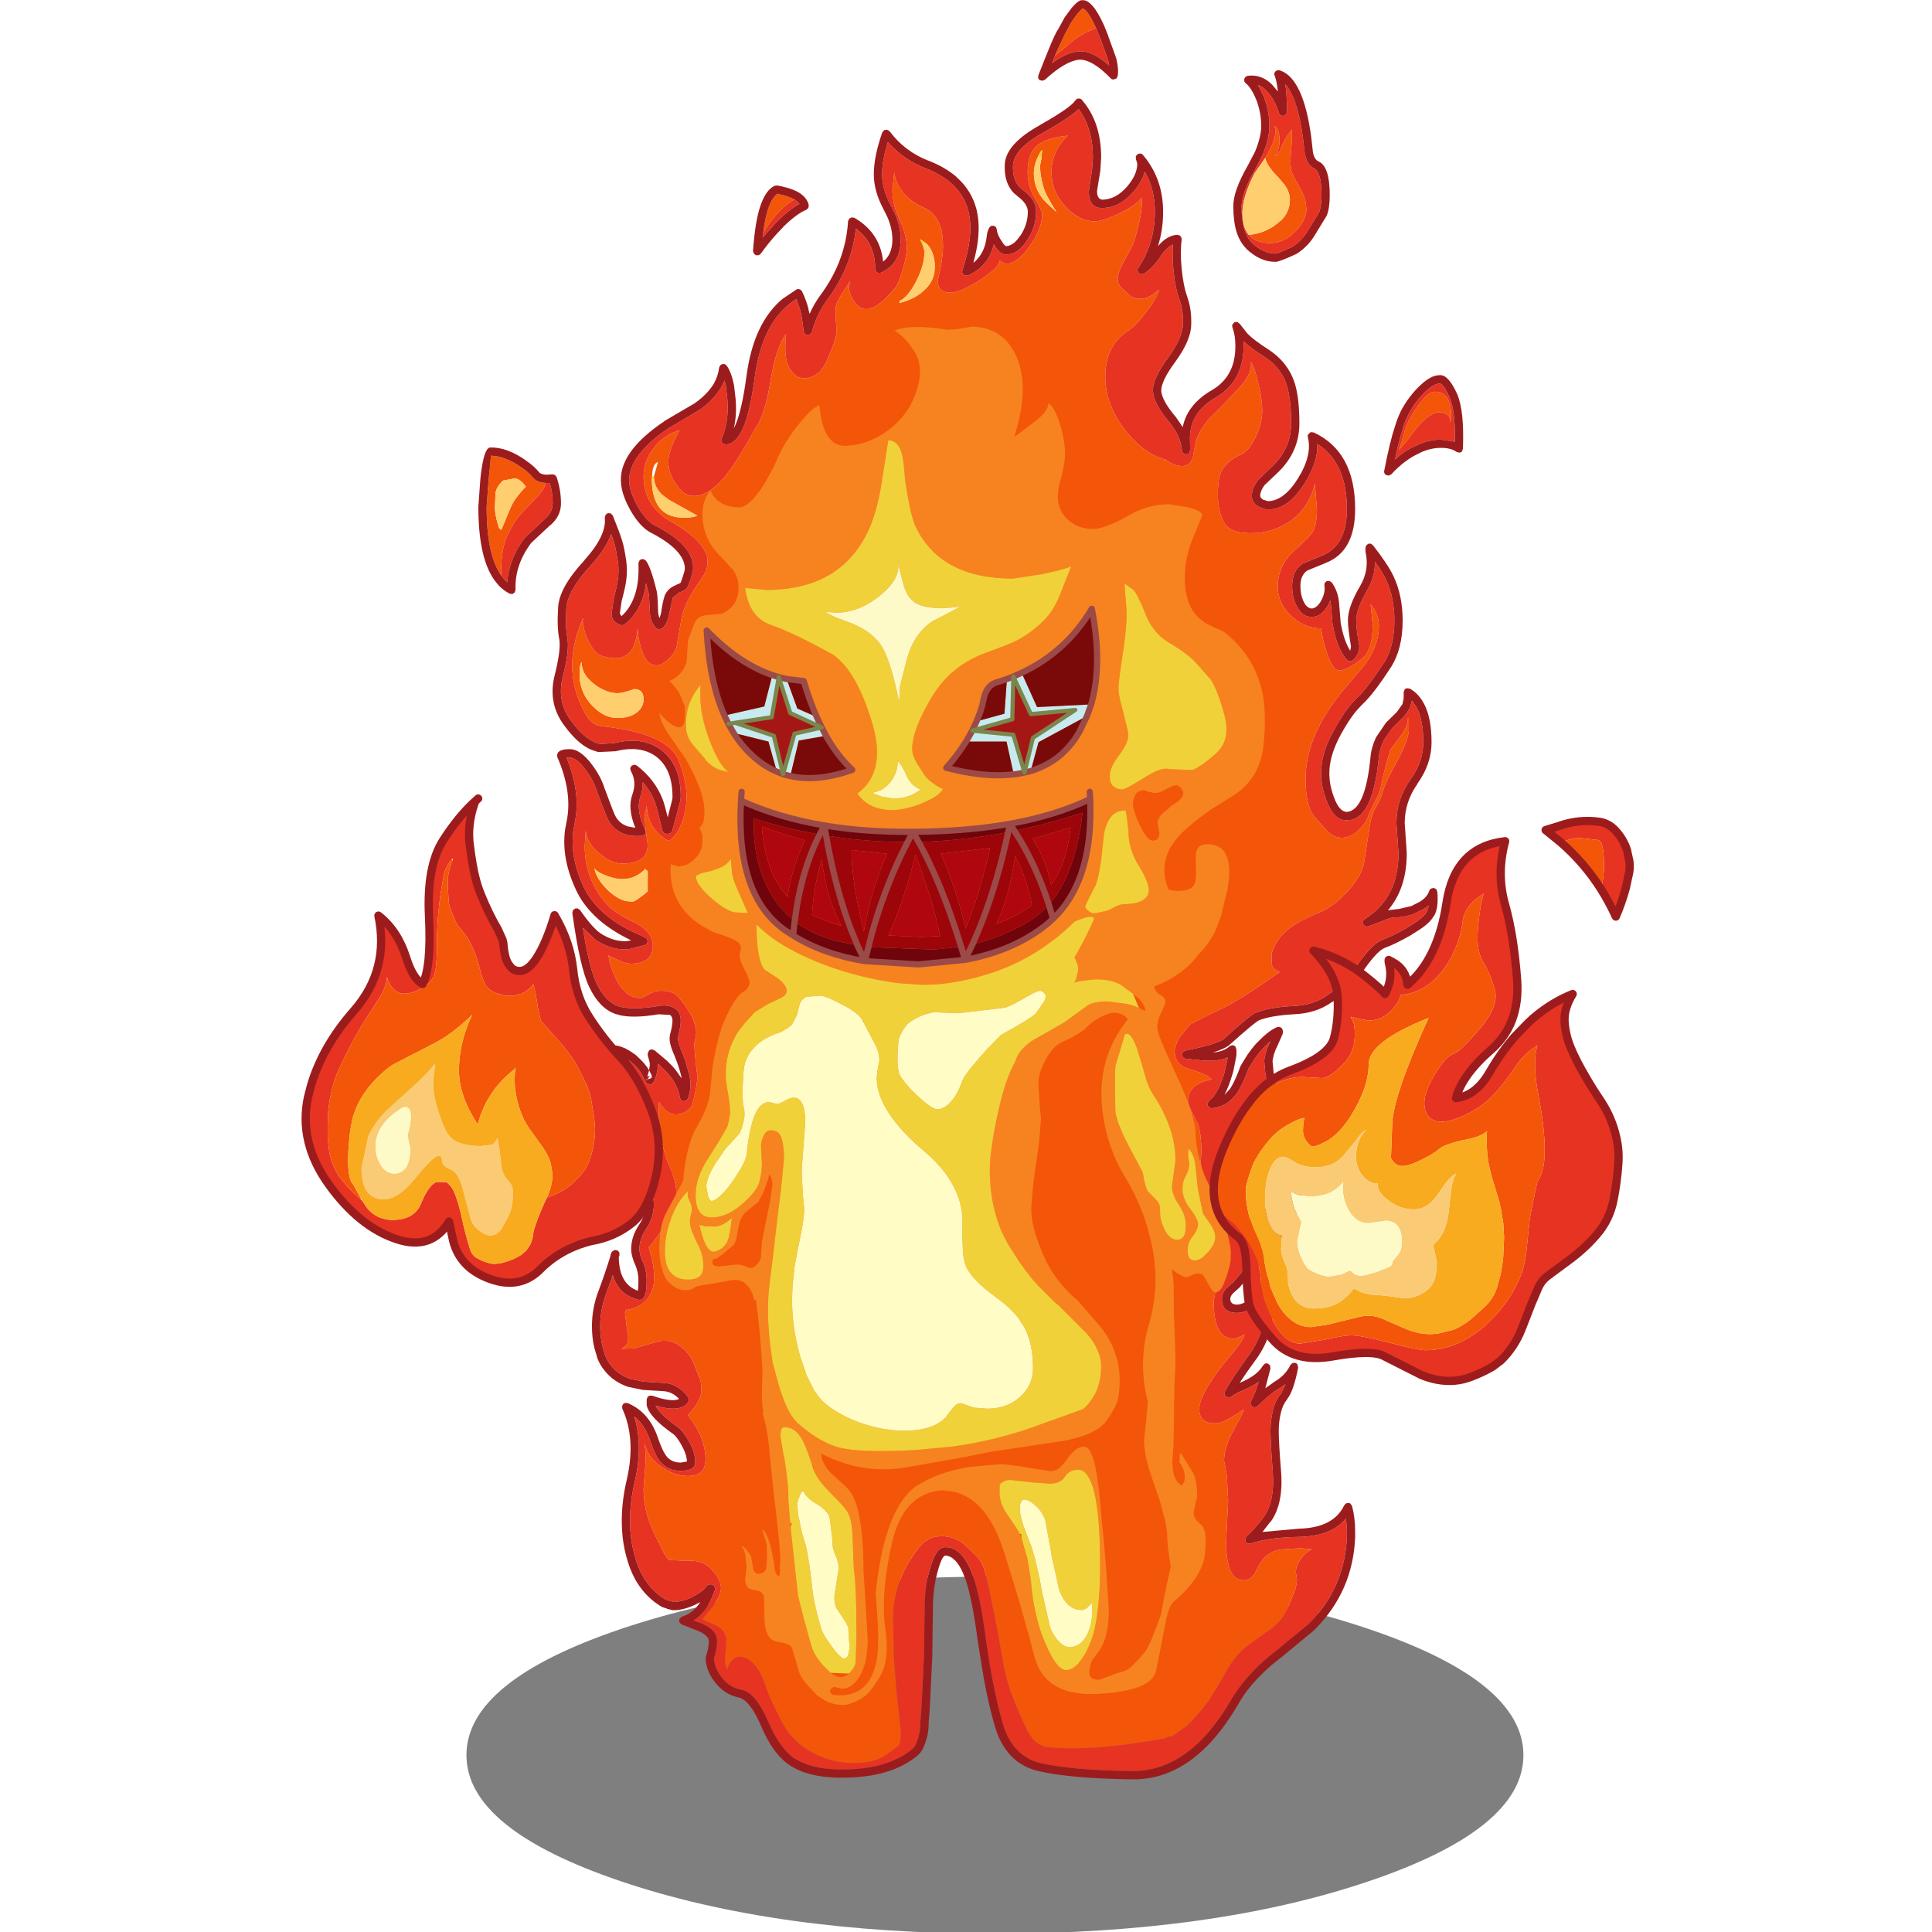 <svg xmlns:ffdec="https://www.free-decompiler.com/flash" xmlns:xlink="http://www.w3.org/1999/xlink" ffdec:objectType="frame" height="100" width="100" xmlns="http://www.w3.org/2000/svg"><use ffdec:characterId="27" height="278.85" transform="matrix(.377 0 0 .377 13.992 -5.049)" width="187.2" xlink:href="#a"/><use ffdec:characterId="28" height="96" transform="scale(1.389 1.042)" width="72" xlink:href="#b"/><defs><use ffdec:characterId="1" height="54.6" width="161.6" xlink:href="#c" id="j"/><use ffdec:characterId="3" height="430.8" transform="translate(0 23.65)" width="238.45" xlink:href="#d" id="k"/><use ffdec:characterId="7" height="42.5" width="96.05" xlink:href="#e" id="l"/><use ffdec:characterId="13" height="43.3" width="86.25" xlink:href="#f" id="m"/><use ffdec:characterId="12" height="43.3" width="86.25" xlink:href="#g" id="f"/><use ffdec:characterId="15" height="137.6" transform="translate(0 15.5)" width="102.7" xlink:href="#h" id="n"/><use ffdec:characterId="22" height="119.25" transform="translate(7.55 24.7)" width="87.5" xlink:href="#i" id="o"/><g id="a" transform="translate(104.8 205.85)"><use ffdec:characterId="2" height="54.6" transform="translate(-77.874 23.996) scale(.898)" width="161.6" xlink:href="#j"/><use ffdec:characterId="6" height="455.55" transform="matrix(.567 0 0 .567 -76.235 -205.838)" width="238.45" xlink:href="#k"/><use ffdec:characterId="11" height="44" transform="matrix(.567 0 0 .567 -45.315 -109.299)" width="96.05" xlink:href="#l"/><use ffdec:characterId="14" height="44.55" transform="matrix(.567 0 0 .567 -40.689 -84.175)" width="86.25" xlink:href="#m"/><use ffdec:characterId="21" height="154.35" transform="matrix(.567 0 0 .567 24.164 -89.097)" width="102.7" xlink:href="#n"/><use ffdec:characterId="26" height="154.35" transform="matrix(.567 0 0 .567 -104.786 -97.397)" width="102.7" xlink:href="#o"/></g><g id="d" fill-rule="evenodd"><path d="m20.4-201.95.55-1.25 1.95-4.15 1.65-3L26-212.3l1.05-1.1q1.25.2 3.35 4.8-3.45 1.1-6.7 3.9l-1.5 1.3-1.8 1.45m50.95 24.7.15-.25q2.3-3.85 2.3-6.1l-.15-1.35.65.85q.5 1 .5 2.75t-1 3.75q.8-.5 2-3.5.55-1.2 2-3v2.5l-.3 3.6q-.2 2.95.3 4.4.3.8 2.3 4.3l.9 2.05.3 2.4v.35q-.15 2.4-2.5 4.9-2.8 3-6.25 3-3.55 0-5.25-2 3.05-.15 6.05-2.05l1.95-1.55q2-2.1 2-4.9 0-1.75-1.25-3.55l-1.65-1.95-.5-.5q-1.45-1.55-2.1-2.8-.4-.75-.45-1.35m45 62.55-.2 1.7q.2-2.6-2.8-2.6-2.2 0-5.55 4l-1.85 2.5-2.2 2.6 1.15-3.85.2-.75q.65-2.2 2-4.25 3.25-5.25 5.25-5.25 4 0 4 5.9m-92.8-67.9q-4 3.65-4 9.1l.2 1.95q.6 3.3 3.3 6.2 3.35 3.5 6.95 3.5 2.1 0 6.2-2.05 4.2-2.05 5.15-3.7.5 3.15-1.75 10.5-.35 1.2-2.35 4.7-1.65 2.8-1.65 4.55 0 1.65 1.75 2.75 1.4 2 3.9 2 1.85 0 4.35-2.2-.55 2.25-3.35 5.75-2.5 3.15-4.15 4.2-5.5 3.6-5.5 11.1 0 6.65 4.7 12.8 4.35 5.7 9.7 7.25l.35.25q2.25 1.35 3.85 1.35 2.05 0 2.7-2.45.45-3.1.9-4.3 1.6-3.85 4.8-6.5l5-5.25q3.7-3.8 3.25-6.75 1 1.6 1.85 5.4.9 3.75.9 6.35 0 3.25-1.65 6.6-1.6 3.3-3.6 4.15-3.15 1.45-4.5 3.75-1 1.8-1 5.9 0 4.3 1.75 7.1 1.45 2.25 6.15 2.25 5.55 0 9.75-3 4.5-3.25 5.85-9l.5 6.25q0 3.8-1.2 5.7-.7 1.1-4.3 4.3-4 3.6-4 8.75l.1 1.25q.45 3.4 3.5 6.05 3.3 2.85 6.95 2.75.2 2.25 1.2 5.45 1.5 4.75 3.15 4.75 1.3 0 3.65-1.5 2.1-1.35 2.7-2.25 1.75-2.3 1.75-7.25l-.5-5q2 2.25 2 5.25 0 4.65-3.4 9.35l-5.85 6.9-2.25 3.05q-6.25 9.05-6.25 17.7 0 6.7 2.25 9.25l3 3.4q1.65 1.6 3.5 1.6 2.25 0 4.25-2 1.7-1.7 2.25-3.5l1.5-3.25q1.15-1.85 1.5-3.75.8-3.9 2.25-8.75l2.45-3.3q2.05-2.7 1.8-4.45h.25v3.25q-.55 3.15-3 7.5-2.7 4.8-3.5 7.75-.35 1.3-2 4-.65 1.7-1 3.75L95.35-7.1Q94.9-3.5 91.1.55q-3.35 3.6-6.5 4.85-2.8 1.15-4.85 2.3-2.05 1.1-3.3 2.25-2.55 2.2-3.55 5.4l-.05.7q0 1.9.15 2.3.3.95 1.85 1.55-8.8 6.25-13.75 8.75-5.5 2.6-8 4l-2.25 2.75q-.4.35-.95 1.75-.55 1.4-.55 1.9l.2 1.4Q49.9 41.7 51 42.5q.75.55 1.9.9 3.05.85 4.45 1.7l.85.65.15.15q-5.75 1.15-5.75 5.25 0 .7.9 2.6l1.6 3.15q.75 2.5.75 6.25 0 3-.85 6.2-.9 3.2-.9 5.05l.4 2.15.1.3 2.25 5.6.2.3 2.1 2.9 1.9 3.3.15.75q-.1 2.85-1.6 5.25l-.75 4.75q0 9 4.75 9h.25l.7-.2 1.8-.8-.1.25q-.6 1.5-2.5 3.8l-3.4 4.2q-5 6.75-5 9.75 0 3.5 3.75 3.5 1.75 0 4.1-1.5l2.9-1.85q0 .6-2.35 4.85-2.35 4.15-2.4 7.55l.65 3.45.05.5.3 5.75-.5 10 .05 2.15.05.3q.05 1.05.25 1.95.8 4.85 3.9 4.85 1.85 0 2.9-2.1 1.25-2.5 2.1-3.35l.25-.3.35-.25q1.8-1.35 3.9-1.5l4.25-.25 2.75.25q-1.65.8-2.85 2.6-1.3 1.95-.9 3.65.4 1.5-.35 3.75l-1.4 3.5q-1.1 3.05-3.75 5.3l-6.5 4.7q-2.85 2.2-5.2 6.45l-.85 1.6-.1.15-3.1 5.05q-3 3.95-5.25 6l-3.45 2.45-.6.1q-.85.2-1.35.5l-.35.05q-17.75 3.25-28.45 2-2.1-.6-3.35-2.25l-.95-1.4q-1.9-3.9-3.55-8.1-1.5-3.75-2.25-7.7l-.1-.7-1.65-8.95-1.65-8.3-.9-3.9-.15-.65-.2-.7q-.6-2.2-2.3-3.9l-2.6-2.45q-1.65-1.5-4.05-1.9-4.35-.7-7 2.65-1.95 2.5-3.45 5.35l-1 2.35-.35.95-.15.35q-1.25 4-1.3 8.2l.2 8.6v.65l.65 8.5 1.05 9.7q0 2.55-.55 3.3l-2.95 2.2q-2.7 2-8.1 2-4.8 0-9.3-2.25-5.15-2.6-7.65-7.25-3.05-5.65-4.25-9.25-2.35-7-6.5-7-.75 0-1.7 1.05-.9 1-1 2.15-.75-1.2-.55-3.35.35-3.85.25-4.3-.35-1.9-2.2-3l-3.55-1.55 2.9-3.65 1-1.7q.6-1.3.6-2.25 0-2-2.15-4.4-2.15-2.45-5.85-2.2l-4.5-.2q-.8-.5-1.7-2.45l-1.8-3.65-1.1-2.5q-1.65-4.2-1.65-8.75l.5-6.35q0-3.05-.25-4.65.65 3.45 4.15 5.85 3.15 2.15 6.35 2.15 4.25 0 4.25-4.1 0-5.15-4.25-10.65 3.25-3.45 3.25-6.1 0-2.15-.6-3.25l-1.3-3.25-.05-.15q-1-2.4-3.4-4.1-2.5-1.75-5.6-.85l-3.75 1.1-1.45.45-3.2.1q1.25-.75 1.5-1.4l.1-.65v-1.25l-.25-1.3-.5-4.2.25-.65h.55q9.15-2.1 4.95-15.1 1.85-2 5.05-7.15 2.15-3.45 1.5-7.75-.35-2.15-1.4-4.45-1-2.25-1.6-4.65-1.35-5.2-1.05-11.2 1.85 3 4 3 2.5 0 4-2.15l.2-.85q.85-3.25 1.05-5.5v-.95l-.4-3.35-.35-4.25q.5-2 .5-2.65l-.05-.9-.55-2.05q-.7-1.75-2.15-3.8-1.55-2.1-2.25-2.6-1.25-.9-3.6-.9-1.45 0-2.95.9-1.45.85-2.05.85-2.35 0-4.1-2-1-1.1-1.8-2.75-1.35-2.8-1.75-5.55 2.9 1.5 4.45 1.9l.95.1q5.35 0 5.35-4.35 0-3.4-4.5-5.65l-1.6-.8q-3.5-1.9-4.9-3.45-5.5-6.05-5.5-14.25l.25-3.75q.15 2.8 3.1 5.4 2.5 2.15 4.95 2.55l.95.05q6 0 6-4.6l-.5-3.55-.25-3.45.5-2.4q.2 3.5 2.05 5.85 1.1 1.4 2.75 2.4l.6.25q1.35-.85 2.35-2.65l.95-2.15.4-1.5.2-.85q1.15-5.45-1.5-12.2-2.65-6.8-18.75-8.4l-1.1-.3q-1.55-.65-2.5-2.25-6.4-10.65-1.05-23.2l.1-.25h.25l-.25.25q.25 4 2.75 7.3.7.95 1.7 1.35l.15.05q8.1 2.7 8.7-6.75 0 1.65.65 4.2 1.2 4.85 3.95 4.85 1.4 0 3.1-1.7 1.5-1.6 1.75-2.8l1.25-7.25q.8-3.25 3.25-7l2-2.95q1-1.7 1-3.4 0-4.65-8.75-9.65-1.6-.9-2.8-2-1.85-1.6-2.8-3.65-1.15-2.4-1.15-5.35 0-3.9 2.7-7.15 2.5-3.05 6-4-2.7 4.95-2.7 7.55 0 2.65 1.75 5.35l.65.9.9.95q1.3 1.15 2.85 1.15 2.2 0 4.45-1.7 1.7-1.25 3.5-3.5l1.2-1.65q2.55-3.6 5.7-9.4 1.45-2.1 2.55-5.95.55-2 1-4.5l.1-.7q1.4-8.65 3.85-11.85-.6 6.1.8 8.25 1.05 1.65 2.2 2.25l1.15.25q2.05 0 3.55-1.2 1.2-1 2.05-2.8l1-2.3q1.5-3.75 1.5-5.1-.4-4.7-.2-5.95.2-1.45 3.35-5.95h.1v.05q-.75 1.55.6 4 1.4 2.5 3.3 2.5 2.8 0 7.1-5.25.75-.95 1.75-4.3 1-3.45 1-5.2 0-3.25-1.75-6.85l-.75-1.85q-1-2.7-1-5.55l.45-4.05q.75 4.65 5.2 7.45.95.6 2.1 1.1 3.1 1.35 4.1 5.3.4 1.7.4 3.95 0 1.65-.4 4.25l-.1.6-.75 3.5q0 2.9 3 2.9 2.45 0 7.15-3 4.65-3.05 4.85-4.75 1 .75 1.65.75 2.6 0 5.6-4.25 3-4.2 3-7.75 0-.95-1.75-3.85-.75-1.3-1.2-2.65-.55-1.8-.55-3.75 0-4.35 2.3-6.35 2.2-1.9 7.45-2.4m-6.4 5.45.15-1.95q-.35.15-1.1 1.8-.9 2-.9 3.7 0 1.65.45 3.1.5 1.6 1.6 3.05.65.85 3.45 3.35-2.45-3.85-3-5.5l-.4-1.35q-.6-2.35-.6-4.4l.35-1.8m-28 20.55-1.4-.95.6 1.35.1.25q.35.95.35 1.6 0 1.3-.35 2.75-.5 2.05-1.7 4.4-2.05 3.85-3.95 4.6v.5l.2-.05q3.8-1 6.1-3.35 1.7-1.75 2.1-3.85l.1-1.25v-1q-.25-3.3-2.15-5m-39.4-2.35q.95-7.75 3.45-9.6l.65.2h.05q2.1.45 3.4 1.2-2.1 1.2-4.2 3.5-2.05 2.25-3.35 4.7m-26.9 58.8-.05.8q0 2.5.6 4.35.6 1.9 1.85 3.1 1.9 1.8 5.3 1.8 2.25 0 3.25-.5l-6.45-3.6-.45-.25-1.35-1q-2-1.7-2.2-4l-.05-.65 1-3.5q-1.35.45-1.45 3.45m-36.55 24q-3.35-4.75-3.5-15.5v-1.2l.5-6.65q.6-5.5.5-5.6 3.45.05 7.45 2.85 1.6 1.05 2.9 2.6l.1.1q.95.95 2.9 1.05-.5 1.7-2.2 3.45l-3.3 3.45-1.35 1.5q-2.4 3.55-3.2 6.3-.8 2.7-.8 7.2v.45m.15-11.2 1.75-4.25.45-1.05q1.05-2.35 3.65-4.95-1.4-2-2.75-2l-2.75.5q-1.55 1.4-1.85 2.95l-.15 3.55.05 1q.2 1.7.95 4l.5.5.15-.25M-94.7-52.1q0 4.3 3.05 7.5l1 .95q2.4 2.05 5.2 2.05 3.05 0 4.8-1.5 1.45-1.25 1.45-3 0-2.5-2.25-2.5-2.75 1-4 1-2.45 0-5.05-1.7l-.6-.45q-3.15-2.4-3.1-5.35-.5.5-.5 3m3.6 46.85q.4 2.5 3 5.1 2.2 2.2 4.45 2.85l1.7.2q.75 0 3.75-2.5v-5q-.5 0-.5-.5-2.5 2.5-5.5 2.5h-.3q-2-.05-4.3-1.05-1.9-.8-2.3-1.6m27.25 66.5.1.45.05-.3-.15-.15m-.75 22.9.25.4.1-.2-.35-.2" fill="#f35609" transform="translate(119.2 215.4)"/><path d="m30.4-208.6.05.1.95 2.45.05.05 1.85 5.15.25 1.25q-4.2-3.7-7.4-3.4-2.8.15-6.45 2.85l.2-.5.5-1.3 1.8-1.45 1.5-1.3q3.25-2.8 6.7-3.9M84.35-164l-2.85 4.65q-1.4 2.25-3.6 3.65-3.45 1.6-4.1 1.65-3-.05-5.75-2.7-1.15-1.15-1.75-3.1-.7-2.35-.7-5.65.05-3.3 3.3-8.95l1.8-3.55.05-.05q1.6-3.95 1.6-6.95 0-3.45-1.35-7.05l-1.4-2.8q1.05.35 1.95 1.25v.05q2 1.95 3.1 5.45.1.35.45.55.3.2.65.15l.6-.35.25-.65q0-4.1-.4-6.65 2.95 3.35 4.25 12.9l.45 3.95.05.1q.55 2.7 2.35 3.5 1.65 1 1.65 6.4 0 2.75-.6 4.2m-17.05 5.4q1.7 2 5.25 2 3.45 0 6.25-3 2.35-2.5 2.5-4.9v-.35l-.3-2.4-.9-2.05q-2-3.5-2.3-4.3-.5-1.45-.3-4.4l.3-3.6v-2.5q-1.45 1.8-2 3-1.2 3-2 3.5 1-2 1-3.75t-.5-2.75l-.65-.85.15 1.35q0 2.25-2.3 6.1l-.15.25-.25.35-2.3 3.3q-3 5.75-3 9.75 0 2.4.75 4.05l.6 1 .15.2M-77.2 45.05l.15.35-.2-.2.2.3-.4.15.25-.6m-.75.8-.75.3.3-.8-.25.75.6-.55.1.3m-.25-.65-.15.1.1-.2.05.1m194.15-164.45q1.45 3.4 1.3 10.75l-3.4-.5q-3 0-6 1.45-2.6 1.1-5.1 3.35.95-4.6 1.9-7.4v-.05q.55-1.95 1.15-3v-.05q1.6-3.2 4-5.6 2.2-2.2 3.8-2.3.95.2 2.35 3.35m.4 4.55q0-5.9-4-5.9-2 0-5.25 5.25-1.35 2.05-2 4.25l-.2.75-1.15 3.85 2.2-2.6 1.85-2.5q3.35-4 5.55-4 3 0 2.8 2.6l.2-1.7m-74.4-34.5q1.95-1.15 3.9-3.95v-.05q1.5-2.3 3.1-3.05-.15 2.7.15 6.15.4 4.4 1.5 7.35.95 2.6.8 5.95-.2 3.25-3.55 7.9-3.95 5.35-3.7 8.25.1 2.85 4 7.5 2.7 3.25 3 6.75v.05q.05.4.35.65t.7.25q.4 0 .7-.3l.25-.7v-.05l-.05-2.95q.05-6.15 6.25-9.75 6.7-3.9 6.75-12.5v-1.1q1.65 1.6 4.95 3.7 3.45 2.2 5 5.6v.05q1.55 3.45 1.55 10.5 0 5.95-4.4 10.25l-.05.05-3.3 3.15q-1.8 2.05-1.75 4.15-.1 1.6 1.75 2.65h.05q1.2.6 2.1.6 4.9.1 8.95-6.45 3.2-5.15 3-9.4 7.15 4.55 7.15 15.75 0 8.8-5.95 11.25L80.45-79l-.1.05q-2.5 1.7-2.5 5.35 0 2.95 1.15 5 1.35 2.6 3.6 2.5 2.35.1 4.05-3l.45-1 .1.75v.05l.4 4.75.05.15q1 6.1 3.5 8.75.25.25.65.3.35.05.7-.2 1.6-1.35 1.6-3.3V-59q-.75-4.35-.75-6.2.05-2.85 2.7-7.35l-.05.05q1.95-3.3 1.9-6.95 1.85 2.6 2.7 4.4 2 4.3 2 9.85 0 6.2-2.45 10.15l-.15.15q-4.05 6.25-6.55 8.55l-1.1 1.15q-2.4 2.7-5.1 7.9l-.05.05q-2.35 4.85-2.35 9.05 0 3.25 1.35 6.7 1.85 4.8 4.8 4.65 6.4.25 7.85-15.4.2-1.8 1.15-3.85v-.05l2.1-3 2.5-2.45.05-.05q1.15-1.3 1.7-2.45l.05-.05.45-1.65 1.2 1.75q1.55 3.05 1.55 8.35 0 4.65-3.05 8.9-3.45 4.8-3.45 10.6v.1l.5 7.35q-.05 10.8-8.2 15.85-.35.2-.45.55-.1.35.05.7l.5.5.7.05 3.85-1.45q1.7-.85 3.6-.8h.1q1.9-.15 3.7-.85l.05-.05 2.3-1.15 1.15-.8-.5 1.55q-.9 1.4-3.35 2.95h-.05q-.7.45-1.3.85-3.6 2.05-6.25 3.05v.05q-2.35.75-6.7 7.1h-.05Q90.8 22.4 86.3 25.6q-3.35 2.35-8.25 2.55-5.8.3-9.05 1.65h-.05q-1.2.5-7.5 6.15V36q-1.65 1.4-9.5 2.95l-.55.35q-.25.25-.25.65l.25.6q.25.3.6.35l4.35.45 1.5.05q2.55 0 4.4-.8l-.6 2.8v.1q-.15.3-.15.65-1.15 3.85-2.8 6.05l-1 .95-.3.55q-.1.3.05.6l.4.5.6.1q3.75-.4 6-3.6h.05l.3-.55q1.1-1.8 2.45-5.3v-.1l-.05.1.1-.2.1-.1.05-.1 1.25-2q.9-1.35 2.1-2.65l1.8-1.75-.4.8v.05q-.7 1.55-.9 2.65-.15.35-.15.7l-.05.55v.15l.25 2.9.75 4.3q-.05 7.85-5.2 15.95l.05-.05q-2.75 4.05-3.75 5.8-1.9 3.3-1.85 5.7 0 1.9 1.15 3.8 1.45 2.3 3.25 2.2 3.1.1 7.75-4.05 3.1-2.8 5.05-6.15-.6 5.55-4.65 10.8l-5.8 7.05-.25.2-4.15 4.9-.05.05-.05.05-1.5 1.35q-1.3 1.25-1.25 2.7-.05 3.4 3.65 3.4 2.4.05 5.05-2.35l1.2-1.25.35 3q0 2.15-.5 4.2-.95 3.5-3.3 6.75-4 5.45-5.75 8.7-.2.3-.1.65l.3.55.6.25.65-.15q1.3-.95 3-1.6 2.2-.95 3.75-2.05l-.85 2.55-1 2.15q-.2.3-.1.7l.35.6.65.2.65-.25q2.95-2.95 5.2-4.3l-.05.05 1.65-1.1-1.15 2.35h-.05q-1.4 1.8-1.9 4.15-.55 2.3-.55 4.7 0 2.95.55 9.9.55 7.05-2.1 10.95-2.05 2.75-4.25 4.8l-.35.6.15.65q.15.3.5.45h.7q4.55-1.5 11.75-1.6 7.9-.15 11.35-4.5l.2 3v1.6q-.55 12.25-9.2 20.95l-8.1 6.65q-3.9 3-6.75 6.3-.25.15-.4.45-2.1 2.45-3.6 5.05-10.05 17.3-24 17.2H39q-14.35-.2-21.95-1.9-7.15-1.7-9.4-10.05-1.85-6.6-3.15-14.6l-.85-5.65q-1.3-9.95-3.05-14.95v-.1l-.25-.55v-.05l-.35-.9q-2.45-5.6-6.15-5.45-2.5-.25-4.2 7.05l-.05.15-.15.8q-.6 3-.6 7.5l-.15 11.15-.35 7.05q-.2 5.05-.5 8.25v.1q0 2.3-.45 3.7v.05q-.6 2.25-1.4 3h-.05q-6.1 5.1-17.45 5h-.4q-6.75-.1-10.7-2.65v.05q-3.65-2.5-6.35-8.85-3.2-7.4-6.8-7.9-2.8-.6-4.55-2.95-1.75-2.3-1.85-4.6.75-2.3.75-4.15 0-.75-.25-1.4l-.05-.1q-.75-1.6-3.25-2.7l-.05-.05-2.15-.75q1.75-1.1 3.05-2.9l1.1-1.8v-.05q.6-1.2 1.05-2.55l.05-.35v-.1q0-.4-.3-.7-.3-.3-.7-.3h-.25l-.5.15-.35.35q-.75 1.15-3.1 2.35l-.5.3q-2.3 1.05-4.15 1.1l-1.25-.3-.75-.25-.45-.25q-5.3-3.35-7.15-10.45-.85-2.95-1.05-6.05-.4-5.7 1.1-11.95 2-8.75-.15-15.65 2.55 2 3.8 5.75 1.35 3.95 2.65 5.4v-.05q1.75 2.05 4.8 2.05 3.7 0 3.5-2.25.05-2.15-1.6-5.05-1.4-2.45-2.55-3.25-4.4-3.1-5.45-5.25 6.05 1.8 7.9-.8l.2-.6-.2-.6q-2.4-3.35-6-3.5l-4.8-.3-3.15-.65q-2.9-1-4.6-3.1l-.05-.05q-1-1.2-1.6-2.85l-.5-1.7v-.05q-.6-2.25-.6-5.05 0-4 1.45-7.85l1.6-4.5q1.4 4.9 6.4 6l.55-.05.5-.35.45-1.1q.3-.85.3-3.2 0-2.4-.9-4.55h-.05q-.8-1.75-.8-3.1 0-2.4 1.6-4.8 1.9-2.85 1.9-6.05 0-.95-.35-2.05v.05q-.35-1.35-1.25-2.95v.05q-1.35-2.4-1.4-4.75.95-6.5 1-8.8v-.25q0-5.7-2.75-11.35V46l-1-1.95-.05-.05-.8-1.3-2.35-2.9.95.35v-.05l2.35 1.5.8.7.55.55.1.1.25.25.05.1q1.15 1.35 1.7 2.95l.25.35.25.25.7.3q.4 0 .65-.25l.35-.45q.8-1.7.95-3.5v.1l.05-.8v-.1l.65.6q1.1 1 2.05 2.1 2.2 2.7 2.6 5.5l.3.6.6.25.65-.15.4-.5q.9-2.55.5-4.8v.05l-.15-.95v.05l-1-3.5v-.05l-.75-1.95q-1.1-2.5-1-3.7v-.2l.05-.05q.6-2.4.6-3.75 0-2.25-1.65-3.1-1.4-.85-4.1-.45v.05q-5.6.9-8.8.15l-.85-.25.1.05q-3.05-1.25-5.05-5.45-1.85-3.85-3.35-13.5l3.1 2.95q3.45 2.3 7.1 2.3l1.15-.1h-.05l3.7-.95.5-.35.2-.55-.15-.6-.45-.35-3.5-1.6Q-90.75 5.7-93.85-1q-3.2-7.05-2.35-13.35v-.05l.3-1.6v-.05q1.6-7.3-1.95-15.95l.65-.05q1.85.1 3.95 3 1.9 2.55 2.6 4.8v.05l2.2 5.75v.1l.2.4V-18Q-87-14.65-84-13.55q1.8.7 4.4.5.3-.05.55-.25.25-.2.35-.5l-.05-.6-.25-.55v.05q-2.05-4.55-1-7.55.65-1.9.6-3.6 1.9 2.15 2.95 4.85.55 1.45 1.8 6.9l.35.55.6.2h.5l.6-.2.35-.5 1.9-7.05.1-.55.05-.7q0-7.8-4.75-11.3-4.4-3.4-11.45-1.65l-3.35.2h.05l-.7-.2q-3.15-1-6.5-5.6t-1.85-10.45q1.65-6.6 1.1-9.4V-61q-.55-2.7-.25-7.1v-.05q.3-4.3 5.85-10.3 3.8-4.2 5-7.7l.75 2.15q.4 1.45.9 4.65.4 3.1-.5 6.7l-.55 2.3-.5 3.45q-.1 1.9 2.15 2.8l.5.05.5-.2q4.35-3.4 5.2-10l.7 2.7v.05l.2 3.8q.05 2.9 1.55 4.35.25.25.6.3l.7-.15q1.4-.9 1.95-4v-.05l.8-3.5 1.45-1.15h-.05q1.65-.6 2.1-1.3l.8-2q.6-1.9.6-2.65.15-5.55-9.3-10.4l-.4-.2q-2-1.35-3.8-4.55v.05l-.75-1.45q-1.25-2.7-1.25-4.8.1-6.2 9.55-12.55l7.45-4.4.1-.05q3.4-2.45 5.1-5.35h.05l.85-1.75.35 1.45.35 3.3q.35 5.05-1.25 8.95l-.25.45v.6l.35.5.6.2q2.4.15 4.2-3.65 1.55-3.4 2.65-10.4l.3-2.05q1.6-12.3 8.25-17.75v-.05l1.85-1.3 1 2.95v.05q.35 1.3.75 4.8l.3.65q.25.2.65.25l.65-.15.4-.55q1.15-4.35 3.75-7.85 5.9-7.95 6.9-17.2 4.25 3.15 4.65 8.65v.95l.1.7.55.4h.7q4.85-2.05 4.85-8.1 0-3.05-1.45-6.4h-.05l-.85-1.75q-2.15-3.95-2.15-7.6 0-3.35 1.4-7.8 3.65 4.2 9.1 6.35 3.75 1.45 6.25 3.65 3.1 2.75 4.15 6.75.75 3.05.3 6.85-.35 3-1.75 7.5-.15.4.05.75l.55.5.75-.05Q4.4-151 5.6-156.3q1.5 2.6 3 2.45 2.8.1 5.1-3.45 2.15-3.25 2.15-6.95.1-2.8-3.25-5.25l-.55-.45q-1.95-1.9-1.8-5.4.25-4.15 7.55-8.1 6.3-3.55 8.35-5.6 3.45 4.65 3.45 11.8l-.2 2.85-.75 5-.05.15q0 4.3 3.25 4.15 4.1.05 7.5-3.85 2.2-2.55 2.8-4.95 2.55 4.4 2.45 10.05-.1 7.45-4 13.25-.25.25-.2.65l.3.6q.2.25.6.3l.65-.15m5.05 45q-5.35-1.55-9.7-7.25-4.7-6.15-4.7-12.8 0-7.5 5.5-11.1 1.65-1.05 4.15-4.2 2.8-3.5 3.35-5.75-2.5 2.2-4.35 2.2-2.5 0-3.9-2-1.75-1.1-1.75-2.75 0-1.75 1.65-4.55 2-3.5 2.35-4.7 2.25-7.35 1.75-10.5-.95 1.65-5.15 3.7-4.1 2.05-6.2 2.05-3.6 0-6.95-3.5-2.7-2.9-3.3-6.2l-.2-1.95q0-5.45 4-9.1-5.25.5-7.45 2.4-2.3 2-2.3 6.35 0 1.95.55 3.75.45 1.35 1.2 2.65 1.75 2.9 1.75 3.85 0 3.55-3 7.75-3 4.25-5.6 4.25-.65 0-1.65-.75-.2 1.7-4.85 4.75-4.7 3-7.15 3-3 0-3-2.9l.75-3.5.1-.6q.4-2.6.4-4.25 0-2.25-.4-3.95-1-3.95-4.1-5.3-1.15-.5-2.1-1.1-4.45-2.8-5.2-7.45l-.45 4.05q0 2.85 1 5.55l.75 1.85q1.75 3.6 1.75 6.85 0 1.75-1 5.2-1 3.35-1.75 4.3-4.3 5.25-7.1 5.25-1.9 0-3.3-2.5-1.35-2.45-.6-4v-.25l-.1.2q-3.15 4.5-3.35 5.95-.2 1.25.2 5.95 0 1.35-1.5 5.1l-1 2.3q-.85 1.8-2.05 2.8-1.5 1.2-3.55 1.2l-1.15-.25q-1.15-.6-2.2-2.25-1.4-2.15-.8-8.25-2.45 3.2-3.85 11.85l-.1.7q-.45 2.5-1 4.5-1.1 3.85-2.55 5.95-3.15 5.8-5.7 9.4l-1.2 1.65q-1.8 2.25-3.5 3.5-2.25 1.7-4.45 1.7-1.55 0-2.85-1.15l-.9-.95-.65-.9q-1.75-2.7-1.75-5.35 0-2.6 2.7-7.55-3.5.95-6 4-2.7 3.25-2.7 7.15 0 2.95 1.15 5.35.95 2.05 2.8 3.65 1.2 1.1 2.8 2 8.75 5 8.75 9.65 0 1.7-1 3.4l-2 2.95q-2.45 3.75-3.25 7l-1.25 7.25q-.25 1.2-1.75 2.8-1.7 1.7-3.1 1.7-2.75 0-3.95-4.85-.65-2.55-.65-4.2-.6 9.45-8.7 6.75l-.15-.05q-1-.4-1.7-1.35-2.5-3.3-2.75-7.3l.25-.25h-.25l-.1.25Q-99.4-52.8-93-42.15q.95 1.6 2.5 2.25l1.1.3q16.1 1.6 18.75 8.4 2.65 6.75 1.5 12.2l-.2.85-.4 1.5-.95 2.15q-1 1.8-2.35 2.65l-.6-.25q-1.65-1-2.75-2.4-1.85-2.35-2.05-5.85l-.5 2.4.25 3.45.5 3.55q0 4.6-6 4.6l-.95-.05q-2.45-.4-4.95-2.55-2.95-2.6-3.1-5.4l-.25 3.75q0 8.2 5.5 14.25 1.4 1.55 4.9 3.45l1.6.8q4.5 2.25 4.5 5.65 0 4.35-5.35 4.35l-.95-.1q-1.55-.4-4.45-1.9.4 2.75 1.75 5.55.8 1.65 1.8 2.75 1.75 2 4.1 2 .6 0 2.05-.85 1.5-.9 2.95-.9 2.35 0 3.6.9.7.5 2.25 2.6 1.45 2.05 2.15 3.8l.55 2.05.05.9q0 .65-.5 2.65l.35 4.25.4 3.35v.95q-.2 2.25-1.05 5.5l-.2.85q-1.5 2.15-4 2.15-2.15 0-4-3-.3 6 1.05 11.2.6 2.4 1.6 4.65 1.05 2.3 1.4 4.45.65 4.3-1.5 7.75-3.2 5.15-5.05 7.15 4.2 13-4.95 15.1h-.55l-.25.65.5 4.2.25 1.3v1.25l-.1.65q-.25.65-1.5 1.4l3.2-.1 1.45-.45 3.75-1.1q3.1-.9 5.6.85 2.4 1.7 3.4 4.1l.05.15 1.3 3.25q.6 1.1.6 3.25 0 2.65-3.25 6.1 4.25 5.5 4.25 10.65 0 4.1-4.25 4.1-3.2 0-6.35-2.15-3.5-2.4-4.15-5.85.25 1.6.25 4.65l-.5 6.35q0 4.55 1.65 8.75l1.1 2.5 1.8 3.65q.9 1.95 1.7 2.45l4.5.2q3.7-.25 5.85 2.2 2.15 2.4 2.15 4.4 0 .95-.6 2.25l-1 1.7-2.9 3.65 3.55 1.55q1.85 1.1 2.2 3 .1.45-.25 4.3-.2 2.15.55 3.35.1-1.15 1-2.15.95-1.05 1.7-1.05 4.15 0 6.5 7 1.2 3.6 4.25 9.25 2.5 4.65 7.65 7.25 4.5 2.25 9.3 2.25 5.4 0 8.1-2l2.95-2.2q.55-.75.55-3.3l-1.05-9.7-.65-8.5v-.65l-.2-8.6q.05-4.2 1.3-8.2l.15-.35.35-.95 1-2.35q1.5-2.85 3.45-5.35 2.65-3.35 7-2.65 2.4.4 4.05 1.9L1.1 161q1.7 1.7 2.3 3.9l.2.7.15.65.9 3.9 1.65 8.3 1.65 8.95.1.7q.75 3.95 2.25 7.7 1.65 4.2 3.55 8.1l.95 1.4q1.25 1.65 3.35 2.25 10.7 1.25 28.45-2l.35-.05q.5-.3 1.35-.5l.6-.1 3.45-2.45q2.25-2.05 5.25-6l3.1-5.05.1-.15.85-1.6q2.35-4.25 5.2-6.45l6.5-4.7q2.65-2.25 3.75-5.3l1.4-3.5q.75-2.25.35-3.75-.4-1.7.9-3.65 1.2-1.8 2.85-2.6l-2.75-.25-4.25.25q-2.1.15-3.9 1.5l-.35.25-.25.3q-.85.85-2.1 3.35-1.05 2.1-2.9 2.1-3.1 0-3.9-4.85-.2-.9-.25-1.95l-.05-.3-.05-2.15.5-10-.3-5.75-.05-.5-.65-3.45q.05-3.4 2.4-7.55 2.35-4.25 2.35-4.85l-2.9 1.85q-2.35 1.5-4.1 1.5-3.75 0-3.75-3.5 0-3 5-9.75l3.4-4.2q1.9-2.3 2.5-3.8l.1-.25-1.8.8-.7.2h-.25q-4.75 0-4.75-9l.75-4.75q1.5-2.4 1.6-5.25l-.15-.75-1.9-3.3-2.1-2.9-.2-.3-2.25-5.6-.1-.3-.4-2.15q0-1.85.9-5.05.85-3.2.85-6.2 0-3.75-.75-6.25l-1.6-3.15q-.9-1.9-.9-2.6 0-4.1 5.75-5.25l-.15-.15-.85-.65q-1.4-.85-4.45-1.7-1.15-.35-1.9-.9-1.1-.8-1.45-2.05l-.2-1.4q0-.5.55-1.9t.95-1.75l2.25-2.75q2.5-1.4 8-4 4.95-2.5 13.75-8.75-1.55-.6-1.85-1.55-.15-.4-.15-2.3l.05-.7q1-3.2 3.55-5.4 1.25-1.15 3.3-2.25 2.05-1.15 4.85-2.3 3.15-1.25 6.5-4.85 3.8-4.05 4.25-7.65l1.25-8.25q.35-2.05 1-3.75 1.65-2.7 2-4 .8-2.95 3.5-7.75 2.45-4.35 3-7.5v-3.25h-.25q.25 1.75-1.8 4.45l-2.45 3.3q-1.45 4.85-2.25 8.75-.35 1.9-1.5 3.75l-1.5 3.25q-.55 1.8-2.25 3.5-2 2-4.25 2-1.85 0-3.5-1.6l-3-3.4q-2.25-2.55-2.25-9.25 0-8.65 6.25-17.7l2.25-3.05 5.85-6.9q3.4-4.7 3.4-9.35 0-3-2-5.25l.5 5q0 4.95-1.75 7.25-.6.9-2.7 2.25-2.35 1.5-3.65 1.5-1.65 0-3.15-4.75-1-3.2-1.2-5.45-3.65.1-6.95-2.75-3.05-2.65-3.5-6.05l-.1-1.25q0-5.15 4-8.75 3.6-3.2 4.3-4.3 1.2-1.9 1.2-5.7l-.5-6.25q-1.35 5.75-5.85 9-4.2 3-9.75 3-4.7 0-6.15-2.25-1.75-2.8-1.75-7.1 0-4.1 1-5.9 1.35-2.3 4.5-3.75 2-.85 3.6-4.15 1.65-3.35 1.65-6.6 0-2.6-.9-6.35-.85-3.8-1.85-5.4.45 2.95-3.25 6.75l-5 5.25q-3.2 2.65-4.8 6.5-.45 1.2-.9 4.3-.65 2.45-2.7 2.45-1.6 0-3.85-1.35v-.15l-.35-.1m-89.7-62.95.45.25h-.05l.85.8q-2.35 1.25-5.45 4.3l-3.5 3.9.15-1.05q1.3-2.45 3.35-4.7 2.1-2.3 4.2-3.5m-60.15 68.65h.95q.7 2.45.7 4.9l-.2 1.4q-.45 1.35-1.75 2.45L-108-85.2q-3.85 5.15-4.2 10.75l-.65-.65-.85-1.05v-.45q0-4.5.8-7.2.8-2.75 3.2-6.3l1.35-1.5 3.3-3.45q1.7-1.75 2.2-3.45" fill="#e73322" transform="translate(119.2 215.4)"/><path d="M16.2-177.3q.75-1.65 1.1-1.8l-.15 1.95-.95-.15m-27.85 21.1-.6-1.35 1.4.95-.8.4M-77.2-99.35l.05-.8.45.05.05.65-.55.1m-37 11.75.65.25-.15.25-.5-.5" fill="#f0d139" transform="translate(119.2 215.4)"/><path d="M71.35-177.25q.05.6.45 1.35.65 1.25 2.1 2.8l.5.5 1.65 1.95q1.25 1.8 1.25 3.55 0 2.8-2 4.9l-1.95 1.55q-3 1.9-6.05 2.05l-.15-.2-.6-1q-.75-1.65-.75-4.05 0-4 3-9.75l2.3-3.3.25-.35m-55.15-.05.95.15-.35 1.8q0 2.05.6 4.4l.4 1.35q.55 1.65 3 5.5-2.8-2.5-3.45-3.35-1.1-1.45-1.6-3.05-.45-1.45-.45-3.1 0-1.7.9-3.7m-27.85 21.1.8-.4q1.9 1.7 2.15 5v1l-.1 1.25q-.4 2.1-2.1 3.85-2.3 2.35-6.1 3.35l-.2-.45q1.9-.75 3.95-4.6 1.2-2.35 1.7-4.4.35-1.45.35-2.75 0-.65-.35-1.6l-.1-.25M-77.2-99.35l.55-.1q.2 2.3 2.2 4l1.35 1 .45.25 6.45 3.6q-1 .5-3.25.5-3.4 0-5.3-1.8Q-76-93.1-76.6-95q-.6-1.85-.6-4.35m-37 11.75q-.75-2.3-.95-4l-.05-1 .15-3.55q.3-1.55 1.85-2.95l2.75-.5q1.35 0 2.75 2-2.6 2.6-3.65 4.95l-.45 1.05-1.75 4.25-.65-.25m23.1 82.35q.4.8 2.3 1.6 2.3 1 4.3 1.05h.3q3 0 5.5-2.5 0 .5.5.5v5q-3 2.5-3.75 2.5l-1.7-.2q-2.25-.65-4.45-2.85-2.6-2.6-3-5.1m-3.6-46.85q0-2.5.5-3-.05 2.95 3.1 5.35l.6.45q2.6 1.7 5.05 1.7 1.25 0 4-1 2.25 0 2.25 2.5 0 1.75-1.45 3-1.75 1.5-4.8 1.5-2.8 0-5.2-2.05l-1-.95q-3.05-3.2-3.05-7.5" fill="#ffce6f" transform="translate(119.2 215.4)"/><path d="m20.4-201.95-.5 1.3-.2.5q3.65-2.7 6.45-2.85 3.2-.3 7.4 3.4l-.25-1.25-1.85-5.15-.05-.05-.95-2.45-.05-.1q-2.1-4.6-3.35-4.8L26-212.3l-1.45 1.95-1.65 3-1.95 4.15-.55 1.25m53.4 3.8q.3-.3.7-.3h.15l.4.1q5.5 2 7.4 15.95l.45 4q.35 1.5 1.25 2 2.8 1.1 2.8 8.2 0 3.25-.75 5l-3 4.9q-1.6 2.6-4.25 4.3l-.1.05q-4.2 1.95-5.05 1.9-3.7.05-7.15-3.25v-.05q-1.45-1.45-2.25-3.9-.8-2.55-.8-6.25-.05-3.7 3.55-9.95l1.75-3.35v-.05q1.45-3.5 1.45-6.15 0-3.15-1.2-6.35v.05q-1.2-2.95-2.55-4l-.35-.45v-.6l.3-.5.55-.25q3.35-.4 5.85 2.1l1.45 1.7q-.25-2.3-.7-3.6l-.2-.55q0-.4.3-.7m-55.75-3.25 1.05-2.6q1.3-3.15 2.05-4.35v.05l1.65-3 1.7-2.3q1.7-1.95 2.55-1.8 2.4-.2 5.25 6.1l1 2.5v.05l1.95 5.4q.65 2.7.35 4.35l-.35.6-.7.2q-.4 0-.65-.3-4.45-4.6-7.6-4.5-3.35.3-8.3 4.85l-.6.25-.65-.15q-.3-.2-.4-.55l.05-.65 1.65-4.15m66.3 37.4q.6-1.45.6-4.2 0-5.4-1.65-6.4-1.8-.8-2.35-3.5l-.05-.1-.45-3.95q-1.3-9.55-4.25-12.9.4 2.55.4 6.65l-.25.65-.6.35q-.35.05-.65-.15-.35-.2-.45-.55-1.1-3.5-3.1-5.45v-.05q-.9-.9-1.95-1.25l1.4 2.8q1.35 3.6 1.35 7.05 0 3-1.6 6.95l-.05.05-1.8 3.55q-3.25 5.65-3.3 8.95 0 3.3.7 5.65.6 1.95 1.75 3.1 2.75 2.65 5.75 2.7.65-.05 4.1-1.65 2.2-1.4 3.6-3.65l2.85-4.65M-77.2 45.05l-.65-1.35.1-.95.05-.05v-.8l-.45-1.65-.05-.35v-.25l.3-.7q.3-.3.7-.3l.5.15.25.15 2.8 2.35q1.2 1.1 2.15 2.25l.05.05 1.45 2.05-.05-.3v-.05q-.35-1.6-.95-3.25l-.7-1.85q-1.45-3.2-1.15-4.8l.1-.5q.55-2.05.55-3.2 0-1-.6-1.4l-2.85-.15h.05q-6.15 1.05-9.65.15l-.05-.05-.8-.2-.1-.05q-3.75-1.4-6.15-6.45-2.3-4.75-4.1-17.95l.15-.65.5-.4.65-.05.55.4q2.9 4.15 4.9 5.6 2.95 1.95 6 1.95l.8-.05v-.05l.7-.1-1-.5Q-92.35 7.1-95.65-.15q-3.5-7.6-2.55-14.45l.35-1.85q1.5-7.15-2.25-15.7l-.05-.55.25-.55q.65-.8 2.7-.8 2.65-.1 5.55 3.8 2.1 2.85 2.9 5.4l2.15 5.7-.05-.1.25.55q.9 2.45 3.1 3.25l.05.05 2.05.4q-1.95-4.8-.7-8.1 1.1-3.1-.4-5.7l-.15-.65.35-.6.65-.25.6.2q4.4 3.4 6.25 8.15.45 1.1 1.25 4.4l1.05-4.15.1-.55v-.3q0-6.7-3.95-9.7-3.8-2.8-9.8-1.3l-4.15.2h-.1l-.75-.25q-3.7-1-7.55-6.3-3.95-5.4-2.2-12.15 1.5-6 1.1-8.55-.6-2.9-.3-7.65.2-4.9 6.4-11.55h-.05q5.45-6 4.95-10.3l.2-.7.55-.4.7.05.5.55q1.8 4.45 2.25 6.05.5 1.5 1 4.9v.05q.5 3.45-.55 7.45v.05l-.55 2.15-.45 3.05.4.65q4.5-4.1 4.1-12.8l.2-.6.45-.4h.65l.5.35q1.2 1.45 2.7 7.7l-.05-.05q.2.5.3 4.3 0 1.1.35 1.95.3-.7.5-1.75h-.05q.55-3.45 1.1-4.25.8-1.35 2.4-1.95v-.05q.85-.3 1.15-.55l.05-.05.5-1.45q.5-1.45.5-2-.15-4.45-8.2-8.6l-.4-.2-.05-.05q-2.45-1.5-4.6-5.3l-.8-1.55q-1.45-3.15-1.45-5.65-.1-7.1 10.45-14.2v-.05l7.5-4.4.05-.05q3-2.15 4.5-4.65 1.05-1.85 1.3-3.9l.25-.55.5-.3h.6l.45.35q1.15 1.55 1.8 4.75l.4 3.5q.3 3.75-.45 6.95l.3-.6q1.45-3.25 2.45-9.85l.3-2.05q1.7-13.15 8.95-19h.05l3.1-2.1.5-.15.5.2.35.35q1 2.05 1.6 4.35h-.05l.3 1.15q1.1-2.5 2.7-4.65 5.95-8.05 6.6-17.55v-.2l.25-.6.55-.35.65.05.55.3q5.85 3.65 6.5 10.35 2.25-1.75 2.25-5.4 0-2.65-1.3-5.6v.05l-.8-1.65q-2.4-4.4-2.4-8.55 0-4.3 2.05-10.15l.45-.55.7-.1.6.35q3.65 4.9 9.4 7.15h.05q4.1 1.6 6.85 4h-.05q3.6 3.15 4.8 7.75.85 3.35.35 7.55v.05q-.25 2.3-1.1 5.4 2.85-2.3 3.25-6.55.1-.95.55-1.9l.45-.5.7-.05.55.35.2.65q0 .85.95 2.45h.05q.75 1.35 1.25 1.5 1.8-.1 3.4-2.55h.05q1.8-2.75 1.8-5.85-.1-1.9-2.4-3.6l-.05-.05-.75-.65v.05q-2.55-2.45-2.4-6.9.05-5.1 8.6-9.8h-.05q7.45-4.2 8.5-5.9l.45-.45.6-.05q.35.05.55.3 4.7 5.35 4.7 14.05l-.2 3.05v.05l-.8 4.95q0 1.95 1.25 2.1 3.3-.05 6-3.15 2.45-2.85 2.5-5.5l-.25-.95v.05l-.1-.3v-.7l.45-.5.65-.15q.3.05.55.3l.3.35q4.75 5.75 4.65 13.85-.05 4.2-1.25 7.95 2.25-2.65 4.7-2.75l.55.15.4.4.1.6q-.4 3 0 7.15.4 4.1 1.4 6.85v.05q1.05 2.95.9 6.7-.1 3.75-3.95 9-3.35 4.55-3.3 6.95.2 2.35 3.55 6.3l1.65 2.4q1.1-5.45 7-8.9 5.8-3.35 5.75-10.75 0-2.6-.7-4.45-.15-.4 0-.75l.5-.55.7-.05.6.5 1.8 2.3q1.55 1.6 5.15 3.9 3.95 2.6 5.7 6.5 1.75 3.7 1.75 11.35 0 6.8-5.05 11.75l-3.2 3.05v-.05q-1.2 1.45-1.25 2.85.1.5.75.9l1.15.35q3.9-.1 7.25-5.5 3.5-5.6 2.4-10-.1-.4.1-.7l.55-.5.75.05Q93.1-106.1 93.1-92.2q0 10.4-7.25 13.1h.05l-4.4 1.8q-1.65 1.15-1.65 3.7 0 2.35.9 4.05.7 1.35 1.85 1.45 1.25-.1 2.3-1.95 1.05-2.05.75-3.55l.05-.65.5-.5.65-.05.6.4q1.5 2.1 1.75 4.85l.4 4.9q.75 4.35 2.3 6.75l.2-.95q-.75-4.45-.75-6.35-.05-3.25 2.95-8.35 2.25-3.8 1.35-8.1l-.05-.2v-1l.2-.55.5-.4h.6l.5.35q3.7 4.75 5 7.55 2.2 4.65 2.2 10.7 0 6.85-2.8 11.25l-.1.15q-4.25 6.55-6.9 8.95l-.9.95-.05.05Q91.55-41.3 89-36.4v.05Q86.85-32 86.85-28.2q0 2.95 1.2 6 1.2 3.2 2.95 3.35 4.6-.2 5.85-13.6.2-2.1 1.35-4.55l.05-.05 2.3-3.4.05-.05 2.55-2.5.05-.05 1.35-1.9.3-1.4v-1.5l.25-.65q.2-.25.6-.3l.65.1q2.15 1.2 3.45 3.7 1.8 3.4 1.8 9.3 0 5.25-3.45 10.05h.05q-3.05 4.25-3.1 9.4v.05l.5 7.3v.05q0 8.5-4.55 13.8l2.55-.3h.1l2.95-.7h.05l2.15-1.1h-.05q1.7-1 2.25-2.6.1-.35.45-.55l.65-.15.6.3.25.65q.35 3.9-.8 5.85h-.05q-1 1.8-4 3.65l-1.35.85-.05.05q-3.8 2.2-6.55 3.2-1.95.8-5.75 6.4v-.05q-2.15 3.35-7 6.8v-.05q-3.8 2.75-9.3 2.95-5.35.3-8.35 1.45l-.05.05q-1.15.6-6.95 5.8-1 .95-4.1 1.95 2.5-.2 4-1.5.3-.25.7-.25.4 0 .7.3l.25.7v1.45l-.1.55-.65 3.3-.05.1-.1.45-.05.1q-.85 2.95-1.95 5.05l1.4-1.5v-.05l.15-.25.05-.05q1.05-1.7 2.3-5.15l.15-.2.05-.1.2-.3-.1.1 1.4-2.25q.95-1.4 2.25-2.85h.05q2.6-2.8 4.65-3.7l.15-.1.7-.05.55.35.2.6v.4l-.05.35-1.5 3.4-.05.05q-.6 1.35-.75 2.3l-.05.15-.05.2v.25l-.05.15v.15l.25 2.65.75 4.25v.2q0 8.4-5.5 17.1-2.7 3.95-3.65 5.7-1.55 2.7-1.6 4.7 0 1.4.85 2.75.75 1.15 1.55 1.25 2.5-.1 6.4-3.55 4.35-3.95 6.2-9.05l.3-.6q.3-.3.7-.3.4 0 .7.3l.3.7v.1l.25 1.15v.2q.45 7.7-5.1 14.85V84q-4.9 6.25-6.1 7.3l-.05.05-4.25 4.95-.1.1-1.5 1.35q-.6.65-.65 1.3.05 1.4 1.65 1.4 1.7-.05 3.7-1.85 2.05-1.85 2.15-3.95 0-.45.3-.7.3-.3.7-.3.4 0 .7.3l.3.7v.05q0 1.1.75 6.9v.1q0 2.5-.55 4.85-1 3.9-3.65 7.45-2.25 3.05-3.75 5.4l.1-.05q4.1-1.7 5.5-4.1l.5-.5q.35-.15.7 0t.55.5l.1.65-1.25 4.8 2.25-1.6q2.65-1.55 3.8-4l.5-.5.7-.05q.35.1.55.45l.15.7q-1.1 5.7-2.65 7.6v.05q-1.15 1.45-1.55 3.35-.5 2.05-.5 4.25 0 2.95.55 9.75.65 7.9-2.45 12.25h-.05l-2 2.55 8.85-.8q8.35-.2 10.95-5.65l.4-.45.6-.15q.3 0 .55.25l.35.5q.75 2.95.75 6v1.65q-.55 13.05-9.8 22.3h.05l-8.3 6.85H75q-3.8 2.95-6.6 6.15l-.15.15q-2.05 2.4-3.45 4.9-10.75 18.45-25.75 18.2h-.1q-14.6-.2-22.35-1.95Q8.3 211.6 5.7 202q-1.9-6.75-3.15-14.85l-.9-5.7q-1.25-9.6-2.9-14.5l-.05-.05-.25-.65-.3-.8q-1.8-4.1-4.3-4.25-1 .2-2.25 5.5l-.05.1-.1.6v.1q-.6 2.85-.6 7.2l-.15 11.2-.35 7.1q-.2 5.15-.5 8.35 0 2.55-.5 4.15l-.05.1q-.8 2.95-2.05 3.9v.05Q-19.3 215.1-31.5 215h-.4q-7.45-.1-11.8-2.95-4.15-2.65-7.1-9.7-2.65-6.1-5.3-6.75h-.05q-3.5-.75-5.75-3.7-2.3-2.95-2.25-5.95l.05-.3q.7-2.1.7-3.7l-.1-.6q-.55-1-2.25-1.8l.1.05-4.45-1.75-.5-.6.1-.75.6-.5q2.5-.75 4.15-3.1l.25-.4-.7.35-.05.05-.25.1-.15.1q-2.9 1.35-5.25 1.35h-.2l-1.45-.35v-.05l-1.1-.35-.6-.35q-5.95-3.75-8.05-11.65v.05q-.9-3.2-1.1-6.5-.4-5.95 1.15-12.5 2.25-9.8-1.1-17.1l-.05-.6.25-.55.5-.25.6.05q5.2 2.15 7.3 8.35 1.15 3.4 2.25 4.7 1.25 1.35 3.3 1.35l1.5-.25q-.05-1.75-1.35-4.05-1.1-1.95-1.95-2.6-5.65-3.95-6.4-6.8l-.05-.3v-1.25l.2-.6q.2-.25.5-.35h.65q4.65 1.65 6.5.8-1.65-1.8-3.9-1.9l-4.9-.3-3.6-.75q-3.45-1.2-5.5-3.75-1.3-1.5-2-3.45l.05.05-.6-2.05v.05q-.65-2.45-.65-5.55 0-4.4 1.6-8.55 1.5-4 2.9-8.5v-.2l.3-.7.2-.2.6-.3.65.15.4.5v.7l-.15.4q.05 6.5 4.6 8.15.15-.7.15-2.5 0-2-.75-3.75v.05q-1-2.2-1-3.95 0-3 1.95-5.9 1.55-2.35 1.55-4.95l-.25-1.45q-.35-1.1-1.1-2.5-1.65-2.95-1.65-5.85v-.15q.95-6.3 1-8.55v-.2q0-5.3-2.55-10.5l-.95-1.85V45l-.75-1.2v.05q-1.15-1.7-2.45-2.9v-.05l-.2-.25-.45-.35-.75-.55-.3-.6.1-.65.45-.45 1.85-.4h.25q1.2.05 2.55.65h.05q1.25.6 2.75 1.7l.95.9.5.5.55.6q.7.8 1.25 1.7l-.4 1.4-.1.2.15-.1.6-.15-.05.05-.4.45-.6.55.25-.75-.3.8.75-.3.5-.2.4-.15-.2-.3.2.2-.15-.35m177.4-145.9q-.15-.35-.05-.65 1.35-7 2.6-10.75v.05q.65-2.2 1.3-3.4H104q1.8-3.5 4.4-6.1 3-3 5.2-2.9 2.05-.2 4.2 4.55 1.75 4.05 1.4 13.25l-.25.65q-.3.3-.65.3l-.7-.2q-1.25-.95-3.75-.95-2.6 0-5.15 1.25l-.05.05q-3.45 1.5-6.8 5.1l-.55.3-.65-.1q-.3-.15-.45-.45m15.75-18.4q-1.4-3.15-2.35-3.35-1.6.1-3.8 2.3-2.4 2.4-4 5.6v.05q-.6 1.05-1.15 3v.05q-.95 2.8-1.9 7.4 2.5-2.25 5.1-3.35 3-1.45 6-1.45l3.4.5q.15-7.35-1.3-10.75m-74-29.95-.65.15q-.4-.05-.6-.3l-.3-.6q-.05-.4.2-.65 3.9-5.8 4-13.25.1-5.65-2.45-10.05-.6 2.4-2.8 4.95-3.4 3.9-7.5 3.85-3.25.15-3.25-4.15l.05-.15.75-5 .2-2.85q0-7.15-3.45-11.8-2.05 2.05-8.35 5.6-7.3 3.95-7.55 8.1-.15 3.5 1.8 5.4l.55.45q3.35 2.45 3.25 5.25 0 3.7-2.15 6.95-2.3 3.55-5.1 3.45-1.5.15-3-2.45-1.2 5.3-6.25 7.55l-.75.05-.55-.5q-.2-.35-.05-.75 1.4-4.5 1.75-7.5.45-3.8-.3-6.85-1.05-4-4.15-6.75-2.5-2.2-6.25-3.65-5.45-2.15-9.1-6.35-1.4 4.45-1.4 7.8 0 3.65 2.15 7.6l.85 1.75h.05q1.45 3.35 1.45 6.4 0 6.05-4.85 8.1h-.7l-.55-.4-.1-.7v-.95q-.4-5.5-4.65-8.65-1 9.25-6.9 17.2-2.6 3.5-3.75 7.85l-.4.55-.65.15q-.4-.05-.65-.25l-.3-.65q-.4-3.5-.75-4.8v-.05l-1-2.95-1.85 1.3v.05q-6.65 5.45-8.25 17.75l-.3 2.05q-1.1 7-2.65 10.4-1.8 3.8-4.2 3.65l-.6-.2-.35-.5v-.6l.25-.45q1.6-3.9 1.25-8.95l-.35-3.3-.35-1.45-.85 1.75h-.05q-1.7 2.9-5.1 5.35l-.1.05-7.45 4.4q-9.45 6.35-9.55 12.55 0 2.1 1.25 4.8l.75 1.45V-93q1.8 3.2 3.8 4.55l.4.2q9.45 4.85 9.3 10.4 0 .75-.6 2.65l-.8 2q-.45.7-2.1 1.3h.05l-1.45 1.15-.8 3.5v.05q-.55 3.1-1.95 4l-.7.15q-.35-.05-.6-.3-1.5-1.45-1.55-4.35l-.2-3.8v-.05l-.7-2.7q-.85 6.6-5.2 10l-.5.2-.5-.05q-2.25-.9-2.15-2.8l.5-3.45.55-2.3q.9-3.6.5-6.7-.5-3.2-.9-4.65l-.75-2.15q-1.2 3.5-5 7.7-5.55 6-5.85 10.3v.05q-.3 4.4.25 7.1v.05q.55 2.8-1.1 9.4-1.5 5.85 1.85 10.45t6.5 5.6l.7.2h-.05l3.35-.2q7.05-1.75 11.45 1.65 4.75 3.5 4.75 11.3l-.05.7-.1.55-1.9 7.05-.35.5-.6.2h-.5l-.6-.2-.35-.55q-1.25-5.45-1.8-6.9-1.05-2.7-2.95-4.85.05 1.7-.6 3.6-1.05 3 1 7.55v-.05l.25.55.05.6q-.1.3-.35.5-.25.2-.55.25-2.6.2-4.4-.5-3-1.1-4.25-4.45v.05l-.2-.4v-.1l-2.2-5.75v-.05q-.7-2.25-2.6-4.8-2.1-2.9-3.95-3l-.65.05q3.55 8.65 1.95 15.95v.05l-.3 1.6v.05q-.85 6.3 2.35 13.35 3.1 6.7 11.55 10.95l3.5 1.6.45.35.15.6-.2.55-.5.35-3.7.95h.05l-1.15.1q-3.65 0-7.1-2.3l-3.1-2.95q1.5 9.65 3.35 13.5 2 4.2 5.05 5.45l-.1-.05.85.25q3.2.75 8.8-.15v-.05q2.7-.4 4.1.45 1.65.85 1.65 3.1 0 1.35-.6 3.75l-.05.05v.2q-.1 1.2 1 3.7l.75 1.95v.05l1 3.5v-.05l.15.95v-.05q.4 2.25-.5 4.8l-.4.5-.65.15-.6-.25-.3-.6q-.4-2.8-2.6-5.5-.95-1.1-2.05-2.1l-.65-.6v.1l-.05.8v-.1q-.15 1.8-.95 3.5l-.35.45q-.25.25-.65.25l-.7-.3-.25-.25-.25-.35q-.55-1.6-1.7-2.95l-.05-.1-.25-.25-.1-.1-.55-.55-.8-.7-2.35-1.5v.05l-.95-.35 2.35 2.9.8 1.3.05.05 1 1.95v.05q2.75 5.65 2.75 11.35v.25q-.05 2.3-1 8.8.05 2.35 1.4 4.75v-.05q.9 1.6 1.25 2.95v-.05q.35 1.1.35 2.05 0 3.2-1.9 6.05-1.6 2.4-1.6 4.8 0 1.35.8 3.1h.05q.9 2.15.9 4.55 0 2.35-.3 3.2l-.45 1.1-.5.35-.55.05q-5-1.1-6.4-6l-1.6 4.5q-1.45 3.85-1.45 7.85 0 2.8.6 5.05v.05l.5 1.7q.6 1.65 1.6 2.85l.05.05q1.7 2.1 4.6 3.1l3.15.65 4.8.3q3.6.15 6 3.5l.2.6-.2.6q-1.85 2.6-7.9.8 1.05 2.15 5.45 5.25 1.15.8 2.55 3.25 1.65 2.9 1.6 5.05.2 2.25-3.5 2.25-3.05 0-4.8-2.05v.05q-1.3-1.45-2.65-5.4-1.25-3.75-3.8-5.75 2.15 6.9.15 15.65-1.5 6.25-1.1 11.95.2 3.1 1.05 6.05 1.85 7.1 7.15 10.45l.45.25.75.25 1.25.3q1.85-.05 4.15-1.1l.5-.3q2.35-1.2 3.1-2.35l.35-.35.5-.15h.25q.4 0 .7.3.3.3.3.7v.1l-.05.35Q-62.4 171-63 172.2v.05l-1.1 1.8q-1.3 1.8-3.05 2.9l2.15.75.05.05q2.5 1.1 3.25 2.7l.05.1q.25.65.25 1.4 0 1.85-.75 4.15.1 2.3 1.85 4.6 1.75 2.35 4.55 2.95 3.6.5 6.8 7.9 2.7 6.35 6.35 8.85v-.05q3.95 2.55 10.7 2.65h.4q11.35.1 17.45-5h.05q.8-.75 1.4-3v-.05q.45-1.4.45-3.7v-.1q.3-3.2.5-8.25l.35-7.05.15-11.15q0-4.5.6-7.5l.15-.8.05-.15q1.7-7.3 4.2-7.05 3.7-.15 6.15 5.45l.35.9v.05l.25.55v.1q1.75 5 3.05 14.95l.85 5.65q1.3 8 3.15 14.6 2.25 8.35 9.4 10.05 7.6 1.7 21.95 1.9h.05q13.95.1 24-17.2 1.5-2.6 3.6-5.05.15-.3.4-.45 2.85-3.3 6.75-6.3l8.1-6.65q8.65-8.7 9.2-20.95v-1.6l-.2-3q-3.45 4.35-11.35 4.5-7.2.1-11.75 1.6h-.7q-.35-.15-.5-.45l-.15-.65.35-.6q2.2-2.05 4.25-4.8 2.65-3.9 2.1-10.95-.55-6.95-.55-9.9 0-2.4.55-4.7.5-2.35 1.9-4.15h.05l1.15-2.35-1.65 1.1.05-.05q-2.25 1.35-5.2 4.3l-.65.25-.65-.2-.35-.6q-.1-.4.1-.7l1-2.15.85-2.55q-1.55 1.1-3.75 2.05-1.7.65-3 1.6l-.65.15-.6-.25-.3-.55q-.1-.35.1-.65 1.75-3.25 5.75-8.7 2.35-3.25 3.3-6.75.5-2.05.5-4.2l-.35-3-1.2 1.25q-2.65 2.4-5.05 2.35-3.7 0-3.65-3.4-.05-1.45 1.25-2.7L63.6 95l.05-.05.05-.05 4.15-4.9.25-.2 5.8-7.05q4.05-5.25 4.65-10.8-1.95 3.35-5.05 6.15-4.65 4.15-7.75 4.05-1.8.1-3.25-2.2-1.15-1.9-1.15-3.8-.05-2.4 1.85-5.7 1-1.75 3.75-5.8l-.05.05q5.15-8.1 5.2-15.95l-.75-4.3-.25-2.9v-.15l.05-.55q0-.35.15-.7.2-1.1.9-2.65v-.05l.4-.8-1.8 1.75q-1.2 1.3-2.1 2.65l-1.25 2-.05.1-.1.1-.1.2.05-.1v.1q-1.35 3.5-2.45 5.3l-.3.55h-.05q-2.25 3.2-6 3.6l-.6-.1-.4-.5q-.15-.3-.05-.6l.3-.55 1-.95q1.65-2.2 2.8-6.05 0-.35.15-.65v-.1l.6-2.8q-1.85.8-4.4.8l-1.5-.05L52 40.9q-.35-.05-.6-.35l-.25-.6q0-.4.25-.65l.55-.35q7.85-1.55 9.5-2.95v-.05q6.3-5.65 7.5-6.15H69q3.25-1.35 9.05-1.65 4.9-.2 8.25-2.55 4.5-3.2 6.45-6.25h.05q4.35-6.35 6.7-7.1v-.05q2.65-1 6.25-3.05.6-.4 1.3-.85h.05q2.45-1.55 3.35-2.95l.5-1.55-1.15.8-2.3 1.15-.05.05q-1.8.7-3.7.85h-.1q-1.9-.05-3.6.8L96.2 8.9l-.7-.05-.5-.5q-.15-.35-.05-.7.1-.35.45-.55 8.15-5.05 8.2-15.85l-.5-7.35v-.1q0-5.8 3.45-10.6 3.05-4.25 3.05-8.9 0-5.3-1.55-8.35l-1.2-1.75-.45 1.65-.05.05q-.55 1.15-1.7 2.45l-.05.05-2.5 2.45-2.1 3v.05q-.95 2.05-1.15 3.85Q97.4-16.6 91-16.85q-2.95.15-4.8-4.65-1.35-3.45-1.35-6.7 0-4.2 2.35-9.05l.05-.05q2.7-5.2 5.1-7.9l1.1-1.15q2.5-2.3 6.55-8.55l.15-.15Q102.6-59 102.6-65.2q0-5.55-2-9.85-.85-1.8-2.7-4.4.05 3.65-1.9 6.95l.05-.05q-2.65 4.5-2.7 7.35 0 1.85.75 6.2v.15q0 1.95-1.6 3.3-.35.25-.7.2-.4-.05-.65-.3-2.5-2.65-3.5-8.75l-.05-.15-.4-4.75v-.05l-.1-.75-.45 1q-1.7 3.1-4.05 3-2.25.1-3.6-2.5-1.15-2.05-1.15-5 0-3.65 2.5-5.35l.1-.05 4.7-1.95Q91.1-83.4 91.1-92.2q0-11.2-7.15-15.75.2 4.25-3 9.4Q76.9-92 72-92.1q-.9 0-2.1-.6h-.05Q68-93.75 68.1-95.35q-.05-2.1 1.75-4.15l3.3-3.15.05-.05q4.4-4.3 4.4-10.25 0-7.05-1.55-10.5v-.05q-1.55-3.4-5-5.6-3.3-2.1-4.95-3.7v1.1q-.05 8.6-6.75 12.5-6.2 3.6-6.25 9.75l.05 2.95v.05l-.25.7q-.3.3-.7.3-.4 0-.7-.25-.3-.25-.35-.65v-.05q-.3-3.5-3-6.75-3.9-4.65-4-7.5-.25-2.9 3.7-8.25 3.35-4.65 3.55-7.9.15-3.35-.8-5.95-1.1-2.95-1.5-7.35-.3-3.45-.15-6.15-1.6.75-3.1 3.05v.05q-1.95 2.8-3.9 3.95m-81.4-17.35.05.05.2.75-.1.65-.5.45q-2.35.95-5.7 4.25h.05q-2.45 2.45-4.7 5.45l-.05.1-.65.85q-.2.25-.55.35h-.6l-.5-.4-.2-.6.1-1.4v-.05l.1-.9q1.05-11.55 5-13.45l.65-.1 1.25.25h-.05q2.95.65 4.55 1.8 1.15.85 1.65 1.95m-3.25-.6q-1.3-.75-3.4-1.2h-.05l-.65-.2q-2.5 1.85-3.45 9.6l-.15 1.05 3.5-3.9q3.1-3.05 5.45-4.3l-.85-.8h.05l-.45-.25m-76 67.45q.8-7.6 2.5-7.4 4.05-.05 8.6 3.2h-.05q1.85 1.2 3.3 2.95.55.4 1.7.45l1.35-.1.65.15.4.55q1.05 3.15 1.05 6.3 0 1.05-.3 2-.55 1.85-2.35 3.4v-.05L-106.4-84q-4.05 5.4-3.8 11.35l-.2.65-.55.4-.7-.1q-1.5-.8-2.7-2.05h.05q-4.7-4.9-4.9-17.85v-1.3l.5-6.8m15.85 1.2q-1.95-.1-2.9-1.05l-.1-.1q-1.3-1.55-2.9-2.6-4-2.8-7.45-2.85.1.1-.5 5.6l-.5 6.65v1.2q.15 10.75 3.5 15.5l.85 1.05.65.65q.35-5.6 4.2-10.75l4.85-4.55q1.3-1.1 1.75-2.45l.2-1.4q0-2.45-.7-4.9h-.95" fill="#9c1c1d" transform="translate(119.2 215.4)"/><path d="M9.85-131.35q2.75 4.1 2.75 10.1 0 5.05-2.05 11.65l5.1-3.85q3.15-2.45 3.2-4.4 1.65 1.25 2.9 5.55 1.1 3.8 1.1 6.7 0 2.2-.85 5.4-.9 3.2-.9 4.85 0 3.75 2.75 6 2.45 2 5.75 2 3.05 0 9.5-3.75 4.25-2.25 9-2.25l4.5.75q3.5.9 3.5 1.9L54-85.6q-2.15 5-2.15 10 0 7.75 4.65 10.75l.35.25q1.55.9 4.35 2.05 4.05 3.1 6.5 7.2 1.6 2.65 2.45 5.75l.05.05q.65 2.35.9 5l.1 1.9q.15 4.3-.4 8.45-.85 6.1-5.2 9.9-1.4 1.2-3.15 2.2l-4.35 2.7-.95.7q-2.85 2-5.4 4.35-7 6.4-3.9 14.2l.05.1 1.4.3q3.9.25 4.85-1.55.55-1.2.4-3.95l-.05-2.7.15-1.3q.4-1.6 2.15-1.75l.45-.05q5.35 0 5.35 6.65 0 1.85-.4 4.25l-1.55 6.4L59.4 9.6q-1.65 3.55-4.35 6.2-4 5.2-10.65 7.6.35 1.35 1.3 1.9 1.5.8 1.5 1.95l-1.05 2.5q-1.1 2.2-.95 3.85.05 1.1 2.05 5.65l2.6 5.7q1.9 4.05 3 7.15 1.5 4.2 1.6 6.55L54.5 60q.25 3.35 1.25 6.4.65 2.7 2 5.1l.05.1 1.5 3.35.7 1.8.7 1.85q1.5 3.9 2.2 8.05l.1.95-.05 2.2Q62.4 93.05 61 96q-.55 1.2-1.65 1.55-.8-.3-1.1-.9l-1.8-3.1q-.35-.5-1-.6-1.1-.15-2.05.45l-.9.35q-1 .3-3.8-1.9.55 3.25.45 4.8l.05 5.75.4 10.8-.05 2.45q-.3 5.7-.3 11.3v.25l-.15 7.3-.25 3.95q-.05 4.35 2.15 5.8l.45-.45q.4-.45.4-1.5 0-1.95-1.25-3.6v-2.15h.4l2.85 4.65q1 1.9 1 5.6l-.85 3.85.05.7q.3 1.3 1.65 2.3 1.3.95 1.2 4.6l-.15 2.45q-.6 5.75-7.65 11.75-1.3 1.15-2.2 6.5l-2 10.15q-1.1 4.9-14.1 5.6-12.95.7-15.45-9.35-1.9-7.55-5-17.75l-2.05-6.55-.2-.65q-2.95-9.35-8.1-12.85-1.9-1.3-4.05-1.8l-2.85-.35q-9.55.7-12.25 13.15-1.75 8-1.85 14-.1 3.35.3 6.1 1.15 7.65-1.15 11.65-2.35 3.95-3.85 5-2.05 1.45-4.45 2.05-2.8.2-5.15-1.05l-2-1.35L-40 192q-1.45-1.75-1.95-3.9l-.05-.25-1.25-4.25q-.35-1.05-3.45-1.5l-.1-.2.05.2q-2.65-.4-3.1-4.35l-.1-1.85q0-4.75-.2-5.15-.6-1-1.95-1.15-1.5-.2-1.9-.75-.75-1-.55-2.35l.3-2.6-.3-2.85q-.3-1.5-.9-1.9V159h.15q.45 0 1.35 1.25l.3.45.5.85.4 2.35q.2 1.7 1.3 1.75 1.5-.05 1.95-1.3l.2-2.9-.05-2.4-.05-.65-1.1-3.6q1.15.85 2 3.95l.25 1.1.65 3.2q.1 2.4.85 3l.4.1.3-1.55-.2-.05q.15-1.15.15-3l-.25-3.65-.9-8.25-.45-3.65-.95-9.25-.1-1.25q-.45-4.95-1.65-8.8l.25-.05-.05-.2-.2-1.2-.15-2.4V121q.2-4.35.1-5.55-.55-9-1.55-16.15v-.05l-.4.1-.35-1.25q-.5-1.45-1.55-2.5-1.55-1.6-4.3-.95l-.95.2-4.4.75q-2.55.3-3.15.85-.6.5-2.1.5-1.6 0-3.15-1.25-1.35-1.1-1.75-2.15-1.15-2.45-1.25-5.9l-.05-.85.05-1.1q.1-4.7 1.65-7.55l4.1-7.7q.75-8.95 3.4-13.2l.9-1.65q1.85-3.5 2.2-6.45l.55-5.85q.65-4.2 1.45-7.15l.05-.35.8-2.55.65-1.65q2.55-5.65 4.3-6.7 1.75-1.05 1.75-2.55 0-.8-1.45-3.55-1.35-2.45-.7-4.15.5-1.7-2.1-2.8l-1.65-.65-1.15-.4-1.95-.65-2.75-1.55q-8.05-5.3-7.3-14.85l.3.2 1.6.45 1.8-.4q1-.45 1.95-1.35 2-1.9 2-4.25v-1.75l-.5-1.15-.25-.6q.75-.35 1-1.5t.25-2.35q0-4.8-4.5-12.65L-73-37.45q-2-2.95-2.4-5.35 3.05 3.45 4.85 3.45 1.35 0 1.35-2.75v-2.3l-1-2.45q-.65-1.6-2.75-3.75 1.55-.5 2.85-2.05 1.45-1.75 1.4-3.7l.25-4 1.5-4q.75-2 3.05-2.15l3.7-.35q4-1.85 4-6.25 0-2.45-1.35-4.4l-3-3.2q-4.4-4.3-4.4-10.25 0-3.3 1.9-5.75 1.85 4.1 7 4.1 2.35 0 5.65-5 2.2-3.45 3.7-7 1.35-3.25 4.5-7.4 3.4-4.45 5.55-5.35.7 7.6 4 9.35 1 .5 2.3.5 5.35-.15 10.3-3.7 4.9-3.6 6.85-9.3 1.95-5.75-.2-9.45-2.15-3.7-5-5.45 3.9-1.65 12.75-.2 2.35 0 5.75-.75 6.4 0 9.75 5M17.1-76.4l-6.85 1.05q-17.7 0-23.65-12.75-1.2-2.6-2.5-11.25-.25-4.1-.7-6-.8-3.4-3.35-3.5l-1.65 10.6q-1.15 7.1-3.35 11.65-2.85 5.9-7.7 9.35-6.6 4.65-16.9 4.65l-5.05-.5q.9 7.15 6.3 9 5.4 1.85 15.1 7.25l.55.45q5.15 4.05 8.7 15.65 3.75 12.2-3.5 17.45 2.8 4 8.4 4 3.35 0 7.5-1.75 2-.85 3.2-1.65 1.2-.85 1.65-1.7-.8-.3-1.6-.85l-.6-.4q-1.75-1.2-2.5-2.45l-1.7-2.7q-1.05-1.8-1.05-3.3 0-4.75 5-13L-8-48.8l.1-.1q4.3-5.8 11.5-8.45 5.4-1.95 7.35-2.9 3.75-1.9 6.9-5.1 2.35-2.35 3.95-6.5l2.55-6.5q-1.7.85-7.25 1.95m32 17.2-1.1-.65q-3.85-2.25-5.7-7-1.9-4.75-2.85-5.75l-2.15-1.55q-.05 1.15.35 5.15.4 3.95-.75 11.4-1 6.35-1.1 8.55v.65q.1 1.75 1.2 5.6l1.05 4.35.1 1.2q-.05 1.75-2.2 4.65-1.35 1.75-1.9 3.2-.35.85-.35 1.55-.1 1.9.75 2.7.6.55 1.4.75l.75.1q.95 0 5.3-2.75 4.35-2.8 6.25-2.15l5.55.2q2.1-.8 5.75-4.05t1.95-9.45l-.55-1.9-.1-.35q-1.2-3.8-2.3-5.65l-.35-.55-3.95-4.45q-2-1.9-5.05-3.8m-9.35 36.4-.4 1.15-.05.45q-.05.85.25 1.9l.1.3.3 1 .3.8.75 1.65q1.75 3.65 3.1 3.65 1.6 0 1.6-1.9l-.45-2.35q0-1.2 1.3-2.4l.55-.45.85-.7.55-.55 1.7-1.15q1.25-1 1.3-2.05-.05-.55-.65-1.3l-.85-.6q-.9-.05-2.6.95-1.7.95-2.55.95-1 0-3-.65l-.6.05-1.05.55-.45.7m-3.1 3.65-.85.15-.4.2-.7.4q-1.65 1.3-2.4 4.7l-.7 6.5q-.75 5-1.5 6.45L30-.6q-2.3 4.35-2.25 4.7-.05.35.8 1.05.8.7 1.95.5L33.3 5l.45-.25q2.1-1.2 3.2-1.25 6.2-.1 6.2-3.5-.05-1.9-2.45-5.85-2.5-4-2.5-8.5l-.45-3.7v-.05l-.1-.5-.1-.4v-.15h-.9m4.1 47.75 1.5.75.05-.05q-.05-1.85-3-4.15l-.05-.45-.1.05.15.4-2.15-1.55q-1.95-1.7-6.05-1.9H30l-1.8.2h-.05l-1.5.2q-.8.05-1.55.45l.5-1.1v-.05l.4-1.7q.1-.85-.15-1.7l-.7-1.65.65-1.1q2.2-3.85 4.05-8.1.05-1.5-4.7.55-7 6.95-15.8 10.8L6.1 19.8l-1.45.45q-7 2.25-13.6 2.7l-3 .05H-12l-5.65-.4q-5.5-.75-10.65-2.15-4.8-1.3-9.3-3.15l-2.6-1.15q-7.5-3.45-11.65-7.75 0 8.7 1.95 10.95l3.2 2.1q2.15 1.65 2.15 3-.05 1.05-1.4 1.75l-3.1 1.45-3.2 1.95-2.55 2.8-1.55 2-.6 1-.95 2q-1.4 3.35-1.4 7.3-.05 1.55.55 4.6.5 2.9.5 4.7l-.3 1.85-.35 1.45q-1.35 2.6-4.65 7.7-3.05 4.65-3.05 8.95 0 5.25 3.7 5.4h.4q2.6-.1 5.2-1.75l1-.7.8-.65q3.75-3.2 4.35-5.55.6-2.4.6-4.25l-.2-4.3q-.1-1.25.75-2.8.75-1.6 2.8-.9 2 .65 2 6.75l-.8 8-.35 2.65-.15 1.25-.9 7.55-.4 3.55-.95 7.6-.15 1.5q-.6 7.15.8 16.1l.15 1.15 1.7 6.15 1 2.85q1.35 3.4 2.8 5l.45.5q4.6 4.1 9.1 5.7 5.15 1.75 19.7.9l8.6-.8 3.65-.55q7.6-1.35 14.55-3.65l13.5-4.85q1.15-.65 2.75-3.25t1.75-6.8q.1-4.25-3.55-8.35l-6.8-6.8-.85-.7-4-3.95L14.7 94l-1.5-1.95-1.45-2 .25-.15h-.35l-2.6-4.1-1.5-2.9L7 81.55Q4.95 76 4.7 70q-.1-.9-.05-1.8-.05-2.15.3-4.8l.55-3.8q.5-3 1.3-6.45 1.75-7.65 4-11.55.6-2.1 2.45-3.75 1.2-1.15 2.95-2.05l6.4-3.65 4.5-3.25 1-.75q1.5-1.15 5.2-1.1l4.6.6 1.15.3 1.7.65m.6 13.3-.1-.3-1.05-3.4q-1.25-3.35-2.35-3.35l-.5.15-2.3 7.7-.1 2v4l.1 5.25.6 2.3 1.4 3.35 1.1 2.2 3.5 6.6q.55 3.45 1.25 4.6l1.8 1.85q1.1 1.05 1.15 2.25v.1l.05 1.85q.25 1.6 1 3.1 1.2 2.55 3.1 2.6 2.1 0 2.1-3.35 0-1.7-.65-3.3l-1-1.8-.7-1.05q-1-1.85-1-3.5l.85-6.3q0-2.55-.6-5.15-.75-3.3-2.45-6.65-1-2.05-2.4-4.1-1.05-1.65-1.7-3.8l-1.1-3.85M24.85 4.65h.25l.05-.05-.3.05M16.4 46.9l.4 6.4.05.4.2 1.55-.45 5.5-.6 4.5-.25 1.65q-.85 5.85-1.05 9.75-.2 3.25 1.35 7.85l1.3 3.45.85 1.8.05.1q1.6 3.25 3.95 5.95 1.5 1.8 3.35 3.35l.45.4 4.15 4.8q7.35 7.8 5.6 18.65-.35 1.95-2.8 5.5-1.95 2.8-7.65 4.3l-1.6.4-1.55.3-17.1 2.55-5.95 1.2-3.55.65-11.45 2q-10.5 1.7-20.3-3.4.05 2.05 1.85 4.2l1.05 1.05 3 2.7 1.15 1.3q1.2 1.7 1.95 4.85l.3 1.55q.95 4.95.95 12.85v.1l.1 1.4.45 6.85.5 8.95-.4 3.85q-.3 1.55-1.05 3.3l-.05.15q-1.95 3.85-4.8 3.85L-33 193q-.35 0-1.1.85 0 .55.65 1.1l1.1.1q8 .35 9.6-8.55.55-3.3.3-8.5l-.35-5.1-.2-2.55q1.8-17.2 7.45-23.75 1.45-1.75 3.2-2.7 3.65-2.15 8.05-3.3l3.55-.8 7-.65 1.55-.05h.15l4.65.6 1.2.25 5.75.85 1.3-.35q1.2-.7 2.55-2.65 2.05-3 4.1-2.95 1.65-.05 2.8 5.35l.45 2.8.4 2.95.6 6.85.45 4.4.55 6.55.05.4.65 10.05q0 6.85-2.35 10.1l-1.6 2.15q-.75 1.3-.75 3.15 0 1.7 2.35 1.7 4.9-1.85 6.2-2.15.9-.25 2.2-1.6l2.1-2.25.25-.3.05-.05q1.25-1.5 2.25-4.35 2.15-5.3 2.15-6 0-1.05 2.15-10.7l-.5-3.35q-.4-3.05-.35-4.75l-.4-2.7-1.35-5-2.3-6.75q-1.55-4.75-1.55-8l.45-4.3.05-.45.4-4.7q-2.45-9.4.25-18.6 1.8-6.05 1.6-12.25-.15-3-.65-5.95-.75-3.85-1.95-7.4l-.25-.75q-1.8-4.9-4.45-9.3v-.15h-.1q-2.05-3.4-3.3-6.95-1-2.7-1.55-5.5-.7-3.2-.8-6.5-.1-2.3.15-4.45.9-8.2 6.3-14.8-.45 0-.4-.4-1.85-1.45-3.9-1.05l-1.4.5-1.4.7q-1.95 1.1-3.2 2.45-1 1.05-4.15 2.65l-2.2 1.05q-2.15 1.4-3.7 4.65-1.4 2.85-1.4 5.05m36.35 15.8q-.25 1.5.2 3.6 0 1.3-.85 2.95-.85 1.55-.8 3.1-.05 1 .3 2.05.45 1.4 1.55 2.85l.4.5q1.5 2.1 1.5 3.2 0 1.3-1.25 2.9-1.3 1.6-1.25 3.4-.05 2.5 1.65 2.5.95 0 2-.75l1.35-1.35.5-.6q1.2-1.65 1.2-2.95 0-1.4-1.4-3.45l-1.55-2.2-.25-1.1-.95-4.6-.05-.15-.7-6.45q-.5-2.5-1.6-3.45M7.05 144v.05l-.05.85v1.15q0 2.55 1.95 5.35 2.55 3.65 2.95 4.6l.45 1.15 1.4 4.85.8 4.95.15 1.45q.55 6.25 2.55 12 3.25 8.55 5.9 8.55 2.3-.05 4.5-3.85 1.75-3.15 2.45-6.45 1.25-6.15 1.25-14.6v-.35l-.1-6.25q-.3-7.25-1.3-11.45-1.15-4.7-3.15-5.45l-.85-.15-1.2.2q-1.15.35-1.9 1.5-1.15 1.7-3.65 1.7l-4.25-.3-4.9-.55q-1.8-.25-3 1.05m-67.9-173.05 2.25.6q-2.3-1.6-4.7-7.95-2.15-5.75-2.15-10.45v-2.7q-3.5 4.05-3.5 9.6 0 2.7 1.5 4.6l3 3.5q1.15 1.8 3.6 2.8m-5.1 27.55Q-64.9.3-62.2 2.55t4.85 2.9l3.4.2-2.8-6.4q-.7-1.55-1.05-3.4l-.25-3.15-.1-.1q-.45.7-1.2 1.3h-.2l.15.05q-1.2.8-3.15 1.4l-.2.05-2.55.6-.85.45q-.85.2.2 2.05M-48 71.4q-.05-1.45-.65-2.4l-.1-.1q-.9 3.7-2.7 6.7l-2 1.6-1.35 1.2q-.55.65-.9 1.45l-.1.2-.5 1.95-.2 1.25q-.3 2.05-.95 2.8L-60 88.2l-1.5 1.05-.65.15q-.45.1-.4.75-.05 1.05 1.7 1.05l4.05-.45q1.25 0 2.3.45l.8.3.35.1h.05q.85 0 1.75-1.1l.3-.4.45-.85.2-3.4.1-.85 1.2-5.95.5-2.5.25-1.25.55-3.9m-16.85 12.85.3.8q1.2 3.05 2.85 2.5 2.5-.9 3.1-3.3l.3-1.35.5-3.45q-2.1 1.9-4 2.1l-2.45-.05-.35-.1-1.1-.3.2.85.55 2-.15.35.25-.05M-68.5 73.1h-.1q-2.7 2.75-4.1 6.95-.95 2.7-1.2 5.05l-.15 2.25q-.05 7.05 5.65 7.05 3.5 0 3.65-2.85.15-2.85-1.3-5.7l-.2-.35-1.25-2.8-.35-1.2q-.3-1.5.1-2.75v-.1q.45-1.3.05-2.45l-.8-1.9v-1.2m30.35 67.1.1-.45-.25-.1q-1.2-3.85-2.1-5.75-1.45-3.1-3.6-3.65l-1.05-.15q-.7 0-.9.9l-.05.4-.05 1.05.7 4.15.2.85.05.3.35 2.35q.45 2.95.6 5.85v1.7l.45 5.7.1 1 .05.65.2 1.75 1.55 14.2 1.3 5.15 1.95 7.05q.65 2.25 2.95 4.8l1.65 1.65q1.35 1.05 2.45 1.05 1.05 0 2.05-.9l.4-.4q1.1-1.25 1.2-2.35l.2-6.2-.05-7.05q-.2-7-.6-9.4l-.3-7.75q-.1-2.95-.7-4.8l-.15-.35q-.35-.85-.8-1.45-.85-1.1-4.45-4.75l-.15-.15q-2.25-2.3-3.3-4.9" fill="#f78320" transform="translate(119.2 215.4)"/><path d="M49.1-59.2q3.05 1.9 5.05 3.8l3.95 4.45.35.55q1.1 1.85 2.3 5.65l.1.35.55 1.9q1.7 6.2-1.95 9.45Q55.8-29.8 53.7-29l-5.55-.2q-1.9-.65-6.25 2.15-4.35 2.75-5.3 2.75l-.75-.1q-.8-.2-1.4-.75-.85-.8-.75-2.7 0-.7.35-1.55.55-1.45 1.9-3.2 2.15-2.9 2.2-4.65l-.1-1.2L37-42.8q-1.1-3.85-1.2-5.6v-.65q.1-2.2 1.1-8.55 1.15-7.45.75-11.4-.4-4-.35-5.15l2.15 1.55q.95 1 2.85 5.75 1.85 4.75 5.7 7l1.1.65m-32-17.2q5.55-1.1 7.25-1.95l-2.55 6.5q-1.6 4.15-3.95 6.5-3.15 3.2-6.9 5.1-1.95.95-7.35 2.9-7.2 2.65-11.5 8.45l-.1.1-1.15 1.7q-5 8.25-5 13 0 1.5 1.05 3.3l1.7 2.7q.75 1.25 2.5 2.45l.6.4q.8.55 1.6.85-.45.85-1.65 1.7-1.2.8-3.2 1.65-4.15 1.75-7.5 1.75-5.6 0-8.4-4 7.25-5.25 3.5-17.45-3.55-11.6-8.7-15.65l-.55-.45q-9.7-5.4-15.1-7.25-5.4-1.85-6.3-9l5.05.5q10.3 0 16.9-4.65 4.85-3.45 7.7-9.35 2.2-4.55 3.35-11.65l1.65-10.6q2.55.1 3.35 3.5.45 1.9.7 6 1.3 8.65 2.5 11.25 5.95 12.75 23.65 12.75l6.85-1.05m19.55 57.25h.9v.15l.1.4.1.5v.05l.45 3.7q0 4.5 2.5 8.5Q43.1-1.9 43.15 0q0 3.4-6.2 3.5-1.1.05-3.2 1.25L33.3 5l-2.8.65q-1.15.2-1.95-.5-.85-.7-.8-1.05Q27.7 3.75 30-.6l.1-.15q.75-1.45 1.5-6.45l.7-6.5q.75-3.4 2.4-4.7l.7-.4.4-.2.85-.15m4.1 47.75-1.7-.65-1.15-.3-4.6-.6q-3.7-.05-5.2 1.1l-1 .75-4.5 3.25-6.4 3.65q-1.75.9-2.95 2.05-1.85 1.65-2.45 3.75-2.25 3.9-4 11.55Q6 56.6 5.5 59.6l-.55 3.8q-.35 2.65-.3 4.8-.05.9.05 1.8.25 6 2.3 11.55l.55 1.35 1.5 2.9 2.6 4.1.1.15 1.45 2L14.7 94l1.7 1.95 4 3.95.85.7 6.8 6.8q3.65 4.1 3.55 8.35-.15 4.2-1.75 6.8-1.6 2.6-2.75 3.25l-13.5 4.85q-6.95 2.3-14.55 3.65l-3.65.55-8.6.8q-14.55.85-19.7-.9-4.5-1.6-9.1-5.7l-.45-.5q-1.45-1.6-2.8-5l-1-2.85-1.7-6.15-.15-1.15q-1.4-8.95-.8-16.1l.15-1.5.95-7.6.4-3.55.9-7.55.15-1.25.35-2.65.8-8q0-6.1-2-6.75-2.05-.7-2.8.9-.85 1.55-.75 2.8l.2 4.3q0 1.85-.6 4.25-.6 2.35-4.35 5.55l-.8.65-1 .7q-2.6 1.65-5.2 1.75h-.4q-3.7-.15-3.7-5.4 0-4.3 3.05-8.95 3.3-5.1 4.65-7.7l.35-1.45.3-1.85q0-1.8-.5-4.7-.6-3.05-.55-4.6 0-3.95 1.4-7.3l.95-2 .6-1 1.55-2 2.55-2.8 3.2-1.95 3.1-1.45q1.35-.7 1.4-1.75 0-1.35-2.15-3l-3.2-2.1q-1.95-2.25-1.95-10.95 4.15 4.3 11.65 7.75l2.6 1.15q4.5 1.85 9.3 3.15 5.15 1.4 10.65 2.15l5.65.4h.05l3-.05q6.6-.45 13.6-2.7l1.45-.45 3.25-1.3q8.8-3.85 15.8-10.8 4.75-2.05 4.7-.55-1.85 4.25-4.05 8.1l-.65 1.1.7 1.65q.25.85.15 1.7l-.4 1.7v.05l-.5 1.1q.75-.4 1.55-.45l1.5-.2h.05l1.8-.2h1.1q4.1.2 6.05 1.9l2.15 1.55 1.45 3.45m.6 13.3 1.1 3.85q.65 2.15 1.7 3.8 1.4 2.05 2.4 4.1Q48.25 57 49 60.3q.6 2.6.6 5.15l-.85 6.3q0 1.65 1 3.5l.7 1.05 1 1.8q.65 1.6.65 3.3 0 3.35-2.1 3.35-1.9-.05-3.1-2.6-.75-1.5-1-3.1l-.05-1.85v-.1q-.05-1.2-1.15-2.25L42.9 73q-.7-1.15-1.25-4.6l-3.5-6.6-1.1-2.2-1.4-3.35-.6-2.3-.1-5.25v-4l.1-2 2.3-7.7.5-.15q1.1 0 2.35 3.35l1.05 3.4.1.3M17.7 27.2q.8-1.4.2-2.1-.6-.65-1.05-.65-.9 0-4.5 2.15-3.3 1.85-4.1 1.95l-11.3 1.35-5.8-.25q-3.5.55-6.4 2.8l-.2.2-.85 1.15-.95 1.8q-.3.75-.45 4.25-.1 2.8.3 4.3l.15.5.05.1q.5 1.15 2.8 3.65l1.6 1.55q3.2 3 4.65 3.2H-8q1.6-.05 3.2-1.8 1.6-1.8 2.65-4.75.55-1.7 3.75-5.3 2.2-2.65 5.8-6.2 7.25-3.95 8.4-5.2l1.9-2.7M4.15 97.15l-.2-.15-.5-.4q-3.15-2.7-4.4-5-.65-1.25-.9-3.7l-.2-4.65.05-2.1q.2-4.5-1.8-8.65-1.4-2.95-3.8-5.65l-.25-.25-.35-.4q-1.45-1.55-3.2-3-5.4-4.6-8.2-8.8-3.15-4.65-3.15-8.85l.05-.55.1-1.05.5-2.6q0-2.2-1.35-4.5l-2.7-5.1q-.5-1.45-4.2-3.55l-1.15-.6q-1-.55-1.9-.95-1.65-.75-2.8-1l-3.6.25-.9.65q-.7.7-.9 2l-.5 1.85-1.15 2.2q-.4.55-2.8 1.9-4 1.25-6.2 3.5l-.85.95q-1.7 2.2-1.9 5.15-.5 6.85.1 8.85.3 1.25 0 2.7-.55 2.4-1 3.25l-3.65 4.05-2.4 3.55q-2.1 3.5-2.05 5.45l.4 2.15q.45 1.25.85 1.25 1 0 3.05-2.15l.95-1.1 1.35-1.85 1.9-3q1.15-1.95 1.3-3.65.35-3.3.9-5.7l.45-1.7.25-.8q.85-2.45 2.1-3.4.75-.6 1.65-.6l1.95.45q.6 0 1.9-.75 1.3-.75 2.15-.75 2.8 0 2.8 6l-.85 11.2v1.6l.3 5.05.3 3.2q0 1.75-.75 5.7l-.3 1.5-.45 2.15-.65 3.4-.2 1.2-.5 4.8-.1 3.15q0 6.7 1.9 13.45l1.6 4.75 1.75 3.55.95 1.35.05.1q2.4 3.2 8.2 5.75 6.3 2.7 12.8 2.75 6.95-.05 10-3.3l1-1.35.8-1q.85-1.05 2-1l1.5.55 1.5.5 3.2.25q4.75 0 7.9-2.8 3.2-2.85 3.2-7.05 0-5.9-2.1-9.85l-1.35-2.1q-2.05-2.7-5.5-5.15l-2-1.55m48.6-34.45q1.1.95 1.6 3.45l.7 6.45.05.15.95 4.6.25 1.1 1.55 2.2q1.4 2.05 1.4 3.45 0 1.3-1.2 2.95l-.5.6L56.2 89q-1.05.75-2 .75-1.7 0-1.65-2.5-.05-1.8 1.25-3.4 1.25-1.6 1.25-2.9 0-1.1-1.5-3.2l-.4-.5q-1.1-1.45-1.55-2.85-.35-1.05-.3-2.05-.05-1.55.8-3.1.85-1.65.85-2.95-.45-2.1-.2-3.6M7 144.9l.05-.9q1.2-1.3 3-1.05l4.9.55 4.25.3q2.5 0 3.65-1.7.75-1.15 1.9-1.5l1.2-.2.85.15q2 .75 3.15 5.45 1 4.2 1.3 11.45l.1 6.25v.35q0 8.45-1.25 14.6-.7 3.3-2.45 6.45-2.2 3.8-4.5 3.85-2.65 0-5.9-8.55-2-5.75-2.55-12l-.15-1.45-.8-4.95-1.4-4.85-.1-1.15h-.35q-.4-.95-2.95-4.6Q7 148.6 7 146.05v-1.15m6 2.75-.35.05q-.75.6-.75 1.95 0 1.1.3 2.35l.55 1.95L14.7 159l.85 2.85 1.1 4.75.6 3.3 1.95 8.55q.3 1.15 1.5 2.8 1.6 2.1 3.2 2.15 2.95-.05 4.5-3.45 1.05-2.5 1.05-5.45 0-1.4-.2-1.8-1.3 1.7-2.35 1.7-3.8 0-5.55-5.15l-.7-3.3-1.05-4.6-.05-.6-1.45-7.95q-.45-1.7-2.1-3.4l-.25-.2-.05-.05q-1.5-1.45-2.7-1.5M-32.55-67.1h-.1l-2.5-.2q.8.6 2.5 1.35l2.4.9q6.3 2.15 8.8 6.25 2.2 3.7 4.15 13.5l.15-3.8 1.5-5.95q.9-3.6 2.5-6.05 2.15-3.2 5-4.5l5.75-3q-7.45 1.05-10.75-.75-2.05-1.1-3.05-4.3l-1.4-5.4q.6 3.8-4.35 7.8-5.1 4.15-10.6 4.15m-33.4 65.6q-1.05-1.85-.2-2.05l.85-.45 2.55-.6.2-.05q1.95-.6 3.15-1.4l-.15-.05h.2q.75-.6 1.2-1.3l.1.1.25 3.15q.35 1.85 1.05 3.4l2.8 6.4-3.4-.2q-2.15-.65-4.85-2.9Q-64.9.3-65.95-1.5m5.1-27.55q-2.45-1-3.6-2.8l-3-3.5q-1.5-1.9-1.5-4.6 0-5.55 3.5-9.6v2.7q0 4.7 2.15 10.45 2.4 6.35 4.7 7.95l-2.25-.6m43.2-2.1-.25-.2.25.25q-.05 2.6-1.6 4.75-1.65 2.3-4.2 2.75 0 .25-.25.25l2.25.8 2.7.45q4 0 6.6-2.2-1.95-.7-3.2-2.95-1.25-2.95-2.3-3.9M-68.5 73.1v1.2l.8 1.9q.4 1.15-.05 2.45v.1q-.4 1.25-.1 2.75l.35 1.2 1.25 2.8.2.35q1.45 2.85 1.3 5.7-.15 2.85-3.65 2.85-5.7 0-5.65-7.05l.15-2.25q.25-2.35 1.2-5.05 1.4-4.2 4.1-6.95h.1m3.55 10.85-.55-2-.2-.85 1.1.3.35.1 2.45.05q1.9-.2 4-2.1l-.5 3.45-.3 1.35q-.6 2.4-3.1 3.3-1.65.55-2.85-2.5l-.3-.8-.1-.3m26.65 55.7.15.55q1.05 2.6 3.3 4.9l.15.15q3.6 3.65 4.45 4.75.45.6.8 1.45l.15.35q.6 1.85.7 4.8l.3 7.75q.4 2.4.6 9.4l.05 7.05-.2 6.2q-.1 1.1-1.2 2.35l-.4.4h-1.05l-3.45-.15-1.65-1.65q-2.3-2.55-2.95-4.8l-1.95-7.05-1.3-5.15-1.55-14.2-.2-1.75-.05-.65.3-1h-.4l-.45-5.7v-1.7q-.15-2.9-.6-5.85l-.35-2.35-.05-.3-.2-.85-.7-4.15.05-1.05.05-.4q.2-.9.9-.9l1.05.15q2.15.55 3.6 3.65.9 1.9 2.1 5.75m-2.3 5.85-.05-.1-.25.35q-.5.7-1.1 2.85l.2 2.65.95 4.5 1 3.25q.9 4.3 1.5 10.25.2 2.2 1.2 6.2l.95 3.45q.35 1.3 2.35 4.05 2.3 3.2 3.2 3.2 1.25 0 1.3-3.1l-.25-3.5q.15-1.05-1.05-2.8l-1.45-2.2-.35-.5q-.6-1.05-.55-3.1l1.05-6.6q0-1.35-.7-3-.8-1.7-.8-3 0-1.05-.55-5.25l-.1-.75q-.1-.8-.7-1.55-.85-1.15-2.8-2.25-2.05-1.2-2.9-2.85l-.1-.2" fill="#f0d139" transform="translate(119.2 215.4)"/><path d="M-32.55-67.1q5.5 0 10.6-4.15 4.95-4 4.35-7.8l1.4 5.4q1 3.2 3.05 4.3 3.3 1.8 10.75.75l-5.75 3q-2.85 1.3-5 4.5-1.6 2.45-2.5 6.05l-1.5 5.95-.15 3.8q-1.95-9.8-4.15-13.5-2.5-4.1-8.8-6.25l-2.4-.9q-1.7-.75-2.5-1.35l2.5.2h.1m14.9 36v-.05q1.05.95 2.3 3.9 1.25 2.25 3.2 2.95-2.6 2.2-6.6 2.2l-2.7-.45-2.25-.8q.25 0 .25-.25 2.55-.45 4.2-2.75 1.55-2.15 1.6-4.75" fill="#fdfac7" transform="translate(119.2 215.4)"/><path d="m17.7 27.2-1.9 2.7q-1.15 1.25-8.4 5.2-3.6 3.55-5.8 6.2-3.2 3.6-3.75 5.3-1.05 2.95-2.65 4.75-1.6 1.75-3.2 1.8h-.15q-1.45-.2-4.65-3.2l-1.6-1.55q-2.3-2.5-2.8-3.65l-.05-.1-.15-.5q-.4-1.5-.3-4.3.15-3.5.45-4.25l.95-1.8.85-1.15.2-.2q2.9-2.25 6.4-2.8l5.8.25 11.3-1.35q.8-.1 4.1-1.95 3.6-2.15 4.5-2.15.45 0 1.05.65.6.7-.2 2.1M4.15 97.15l2 1.55q3.45 2.45 5.5 5.15l1.35 2.1q2.1 3.95 2.1 9.85 0 4.2-3.2 7.05-3.15 2.8-7.9 2.8l-3.2-.25-1.5-.5-1.5-.55q-1.15-.05-2 1l-.8 1-1 1.35q-3.05 3.25-10 3.3-6.5-.05-12.8-2.75-5.8-2.55-8.2-5.75l-.05-.1-.95-1.35-1.75-3.55-1.6-4.75q-1.9-6.75-1.9-13.45l.1-3.15.5-4.8.2-1.2.65-3.4.45-2.15.3-1.5q.75-3.95.75-5.7l-.3-3.2-.3-5.05v-1.6l.85-11.2q0-6-2.8-6-.85 0-2.15.75-1.3.75-1.9.75l-1.95-.45q-.9 0-1.65.6-1.25.95-2.1 3.4l-.25.8-.45 1.7q-.55 2.4-.9 5.7-.15 1.7-1.3 3.65l-1.9 3-1.35 1.85-.95 1.1q-2.05 2.15-3.05 2.15-.4 0-.85-1.25l-.4-2.15q-.05-1.95 2.05-5.45l2.4-3.55 3.65-4.05q.45-.85 1-3.25.3-1.45 0-2.7-.6-2-.1-8.85.2-2.95 1.9-5.15l.85-.95q2.2-2.25 6.2-3.5 2.4-1.35 2.8-1.9l1.15-2.2.5-1.85q.2-1.3.9-2l.9-.65 3.6-.25q1.15.25 2.8 1 .9.4 1.9.95l1.15.6q3.7 2.1 4.2 3.55l2.7 5.1q1.35 2.3 1.35 4.5l-.5 2.6-.1 1.05-.05.55q0 4.2 3.15 8.85 2.8 4.2 8.2 8.8 1.75 1.45 3.2 3l.35.4.25.25q2.4 2.7 3.8 5.65 2 4.15 1.8 8.65l-.05 2.1.2 4.65q.25 2.45.9 3.7 1.25 2.3 4.4 5l.5.4.2.15m8.5 50.55.25-.05h.1q1.2.05 2.7 1.5l-.05.05h.1l.25.2q1.65 1.7 2.1 3.4l1.45 7.95.05.6 1.05 4.6.7 3.3q1.75 5.15 5.55 5.15 1.05 0 2.35-1.7.2.4.2 1.8 0 2.95-1.05 5.45-1.55 3.4-4.5 3.45-1.6-.05-3.2-2.15-1.2-1.65-1.5-2.8l-1.95-8.55-.6-3.3-1.1-4.75-.85-2.85-1.95-5.05-.55-1.95q-.3-1.25-.3-2.35 0-1.35.75-1.95m-53.55-1.95.3-.25.1.2q.85 1.65 2.9 2.85 1.95 1.1 2.8 2.25.6.75.7 1.55l.1.75q.55 4.2.55 5.25 0 1.3.8 3 .7 1.65.7 3l-1.05 6.6q-.05 2.05.55 3.1l.35.5 1.45 2.2q1.2 1.75 1.05 2.8l.25 3.5q-.05 3.1-1.3 3.1-.9 0-3.2-3.2-2-2.75-2.35-4.05l-.95-3.45q-1-4-1.2-6.2-.6-5.95-1.5-10.25l-1-3.25-.95-4.5-.2-2.65q.6-2.15 1.1-2.85" fill="#fffdc5" transform="translate(119.2 215.4)"/></g><g id="e"><path d="m29.7 19.15 2.05-8.4L42 4 31.25 5 27-4.1l2-.9 3.75 8.3 13.1-.65-1 2.8L33.1 11.8l-1.9 7-1.5.35-1.5.3-1.1.15-1.75-7.95h-9.8L17.05 9l1.05-2.25 6.75-1.85.6-8.4L27-4.1l-.25 10.35L17.05 9 27 10l2.7 9.15m-61.05-23.6 1.55.5 1.9.45 2.6 7.15 4.7 2.05 1.2 2.55 1.05 2-6.6 1.15L-27 20l-1.75-.45-1.1-.45-.4-.15-2.05-7.3-8.45-2.1-1.25-2.2-.95-2 9.65-2.2 1.95-7.6M-40.4 7.1l9.4 3.15 2.25 9.3 2.75-9.8 6.6-1.5-7.6-3.5-2.8-8.7-1.7 9.7-8.9 1.35-1.6.25 1.6-.25" fill="#c7eaf0" fill-rule="evenodd" transform="translate(48 21.25)"/><path d="m31.2 18.8 1.9-7 11.75-6.35-1.8 3.75-1.15 1.85q-1.5 2.1-3.35 3.75-3.15 2.7-7.35 4M45.85 2.65l-13.1.65L29-5q10.85-5.1 17-15.5 2.65 13.4-.15 23.15M25.45-3.5l-.6 8.4-6.75 1.85.9-2.3.45-1.5.4-1.8q.75-3.4 3.65-4l1.95-.65m-9.9 15.15h9.8l1.75 7.95q-7 .85-16.35-1.6 2.45-2.7 4.25-5.5l.55-.85M-27.9-3.5l4.15.5q1.4 4.75 3.15 8.7l-4.7-2.05-2.6-7.15m9.55 13.75q2.8 4.95 6.35 8.25-8.35 3-15 1.5l2.05-8.6 6.6-1.15m-11.9 8.7q-2.95-1.25-5.5-3.5L-37 14.3q-2.1-2.1-3.75-4.75l8.45 2.1 2.05 7.3m-12.7-13.6q-3.65-8.25-4.3-20.6 7.7 8 15.9 10.8l-1.95 7.6-9.65 2.2" fill="#7a0a09" fill-rule="evenodd" transform="translate(48 21.25)"/><path d="M27-4.1 31.25 5 42 4l-10.25 6.75-2.05 8.4L27 10l-9.95-1 9.7-2.75L27-4.1M-40.4 7.1l8.9-1.35 1.7-9.7 2.8 8.7 7.6 3.5-6.6 1.5-2.75 9.8-2.25-9.3-9.4-3.15" fill="#a51715" fill-rule="evenodd" transform="translate(48 21.25)"/><path d="m77.7 40.4 1.5-.35q4.2-1.3 7.35-4 1.85-1.65 3.35-3.75l1.15-1.85 1.8-3.75 1-2.8q2.8-9.75.15-23.15-6.15 10.4-17 15.5l-2 .9-1.55.6-1.95.65q-2.9.6-3.65 4l-.4 1.8-.45 1.5-.9 2.3-1.05 2.25-1.5 2.65-.55.85q-1.8 2.8-4.25 5.5 9.35 2.45 16.35 1.6l1.1-.15 1.5-.3M16.65 16.8l1.55.5 1.9.45 4.15.5q1.4 4.75 3.15 8.7l1.2 2.55 1.05 2q2.8 4.95 6.35 8.25-8.35 3-15 1.5l-1.75-.45-1.1-.45-.4-.15q-2.95-1.25-5.5-3.5L11 35.55q-2.1-2.1-3.75-4.75L6 28.6l-.95-2Q1.4 18.35.75 6q7.7 8 15.9 10.8" fill="none" stroke="#9b4a47" stroke-linecap="round" stroke-linejoin="round" stroke-width="1.5"/><path d="M27-4.1 31.25 5 42 4l-10.25 6.75-2.05 8.4L27 10l-9.95-1 9.7-2.75L27-4.1M-40.4 7.1l8.9-1.35 1.7-9.7 2.8 8.7 7.6 3.5-6.6 1.5-2.75 9.8-2.25-9.3-9.4-3.15-1.6.25" fill="none" stroke="#7b864c" stroke-linecap="round" stroke-linejoin="round" transform="translate(48 21.25)"/></g><g id="g"><path d="M18.1-7.3 6.2-5.9q3.95 9.05 6 18.15 3.4-8.4 5.9-19.55m-7 23.9-.95-3Q6.65 2.75 2.4-5.75l-1.6-3 1.6 3q4.25 8.5 7.75 19.35l.95 3-6.55.7-15.9-.6.85-3.35q2.85-10.1 7.15-19.1l1.5-3-1.5 3q-4.3 9-7.15 19.1l-.85 3.35-.85 3.4-1.8-3.8-1.65-4.05q-3.4-9.05-5.5-20.05l-.45-2.5.45 2.5q2.1 11 5.5 20.05L-14 16.3l-4.7-1q-6.2-1.5-10.5-4.9l.55-3.75q1.45-8.35 4.5-15.15l1-2.05-1 2.05q-3.05 6.8-4.5 15.15l-.55 3.75q-3-2.35-5.1-5.55-5.15-7.95-4.8-19.3 7.9 2.5 15.95 3.9l1.15-2.2.4 2.45q9.8 1.6 19.75 1.55l1.3-2.45L.8-8.75q10.75-.3 21.7-2.4L21.8-8q-2.65 11.3-6.4 20.45l-1.55 3.6 1.55-3.6Q19.15 3.3 21.8-8l.7-3.15.4-2 1.1 1.7q8.2-1.7 16.5-4.4Q38.8-.9 32.35 6.45l-.95-2.8Q29-3 25.6-8.85l-1.6-2.6 1.6 2.6Q29-3 31.4 3.65l.95 2.8q-2.05 2.25-4.5 3.8-6.55 4.05-14 5.8l-1.8 3.75-.95-3.2M28.4-9.5q3.25 5 4.5 11.2 3.85-5.55 4.7-13.95L28.4-9.5m-.15 16.1Q27.1.35 24.2-5.35 22.65 4.8 19.65 11.1q3.25-1.25 6.25-2.95l2.35-1.55M6 14.05Q4.35 5.65.05-5.7-2.75 5.6-6.5 13.9l8.1.35 4.4-.2m-32.75-23.2q-5.25-1.4-10.4-3.35.8 11.05 6.25 17.05.8-6.4 4.15-13.7m11.3 2.35q0 7.45 3 19.7 1.8-10.25 5.65-18.8l-8.65-.9M-24.2 9.3q3.1 1.3 6.35 2.3-3.65-6.5-4.8-16.2Q-24.7 2.6-25 8.9l.8.4" fill="#9c050a" fill-rule="evenodd" transform="translate(43.1 21.65)"/><path d="M18.1-7.3q-2.5 11.15-5.9 19.55-2.05-9.1-6-18.15l11.9-1.4m10.3-2.2 9.2-2.75q-.85 8.4-4.7 13.95-1.25-6.2-4.5-11.2m-.15 16.1L25.9 8.15q-3 1.7-6.25 2.95 3-6.3 4.55-16.45Q27.1.35 28.25 6.6M6 14.05l-4.4.2-8.1-.35Q-2.75 5.6.05-5.7 4.35 5.65 6 14.05m-32.75-23.2q-3.35 7.3-4.15 13.7-5.45-6-6.25-17.05 5.15 1.95 10.4 3.35m11.3 2.35 8.65.9q-3.85 8.55-5.65 18.8-3-12.25-3-19.7M-24.2 9.3l-.8-.4q.3-6.3 2.35-13.5 1.15 9.7 4.8 16.2-3.25-1-6.35-2.3" fill="#b0060f" fill-rule="evenodd" transform="translate(43.1 21.65)"/><path d="m11.1 16.6.95 3.2 1.8-3.75q7.45-1.75 14-5.8 2.45-1.55 4.5-3.8Q38.8-.9 40.5-15.85q-8.3 2.7-16.5 4.4l-1.1-1.7q11.1-2 19.45-6l.05 2.65q.1 17.7-9.05 26.35l-1-3.4 1 3.4-1.15 1.05q-8 6.65-20.15 8.9L.75 20.9l-12.95-.8.85-3.4 15.9.6 6.55-.7m11.4-27.75Q11.55-9.05.8-8.75L-.55-11.2l-1.3 2.45q-9.95.05-19.75-1.55l-.4-2.45-1.15 2.2q-8.05-1.4-15.95-3.9-.35 11.35 4.8 19.3 2.1 3.2 5.1 5.55l-.4 3.5.4-3.5q4.3 3.4 10.5 4.9l4.7 1 1.8 3.8q-9.95-1.6-17.4-6.2l-2.05-1.35Q-43.5 4.1-42.2-18.75q8.95 4.1 20.2 6 9.85 1.65 21.45 1.55l3.25-.05q11.25-.3 20.2-1.9l-.4 2" fill="#6f040c" fill-rule="evenodd" transform="translate(43.1 21.65)"/><path d="m43.9 12.9 1.6 3q4.25 8.5 7.75 19.35l.95 3 .95 3.2 1.8-3.75 1.55-3.6q3.75-9.15 6.4-20.45l.7-3.15.4-2 1.1 1.7 1.6 2.6q3.4 5.85 5.8 12.5l.95 2.8 1 3.4q9.15-8.65 9.05-26.35l-.05-2.65q-8.35 4-19.45 6-8.95 1.6-20.2 1.9l-3.25.05-1.3 2.45-1.5 3q-4.3 9-7.15 19.1l-.85 3.35-.85 3.4 12.95.8 11.3-1.1q12.15-2.25 20.15-8.9l1.15-1.05M43.9 12.9l-1.35-2.45q-11.6.1-21.45-1.55l-1.15 2.2-1 2.05q-3.05 6.8-4.5 15.15l-.55 3.75-.4 3.5q7.45 4.6 17.4 6.2l-1.8-3.8-1.65-4.05q-3.4-9.05-5.5-20.05l-.45-2.5-.4-2.45Q9.85 7 .9 2.9-.4 25.75 11.45 34.2l2.05 1.35M85.45 2.5l-.1-1.75m-84.3 0L.9 2.9" fill="none" stroke="#9b4a47" stroke-linecap="round" stroke-linejoin="round" stroke-width="1.5"/></g><g id="h"><path d="m33.75-62.6-3.7-3 3.25-1q4.75-1.7 9.8-1 2.2.35 3.8 2.05 2 2.15 2.85 4.8l.6 2.8q.15 1.25-.05 2.55l-.85 3.9q-.95 3.5-2.4 6.85-1.6-3.5-3.55-6.6.7-3.3.7-5.45 0-6.5-1.5-6.5l-4.5-.5q-1.8 0-4.45 1.1M-49.8 25.45l2.65 2.9.1.1.75.55q2.35 1.95 4.55 5.5 2.8 4.7 2.85 9.15 0 3.6 2.5 8.75 3.05 6.35 7.05 6.35l6.15-1q4.4-1 6.15-1 2.5 0 9.35 1.8t8.7 1.8q8 0 15-6.5 5.75-5.4 8.25-12.15.9-2.5 1.25-6.3l.7-6.8q.65-3.7 1.85-9 1.45-2.15 1.7-5.55.4-5.75-1.3-14.65-1.75-8.9-.35-12.85-3.1 1.8-5.4 5.2-2.6 3.9-5.3 6.8-2.7 2.85-6.75 4.8Q6.6 5.25 4.2 5l-.7-.15q-1.85-.5-2.45-2.3-.8-2.15.15-4.8.9-2.65 2.95-5.65 2.05-3.05 3.65-3.55 1.55-.5 6.25-5.95 4.7-5.5 3.75-9.35-1-3.85-2.8-6.75-1.8-2.9-1.35-8.1.4-5.25 1.4-8.6-4.65 2.8-5.1 6.85-.5 4.2-2.85 8.75-4.65 8.25-12.15 8.95-.35 1.6-2.05 3.5-2.35 2.65-5.45 2.65-1.2 0-4.4-.85l-.1-.05v.3q.9 1 .9 3.95 0 3.85-2.1 6.4-3.65 4.2-5.95 4.2l-4.4-.25q-2.85-.1-6.15 1.3-2.55 1-6.2 4.2l-.15-.2q4.15-5 9.2-6.85 9.55-3.5 10.7-7.85 1.15-4.35.9-9.85-.25-5.55-5.85-11.35 7.05 1.75 12.65 6.3 4.15 3.35 4.65 4.2 1.75-3.2 1.15-6.6l-.25-1.15v-.5l.95.5q3.3 1.8 3.6 5.5 7.4-6.2 9.45-19.8 2.05-13.6 14.2-14.95-2.15 7.95 0 15.4 2.1 7.45 2.9 18.2.75 10.7-6.25 16.85Q9.85-6.3 8.35-.7q4.75-.55 8-6.05 2.9-5 6.2-8.8l3.25-3.35 1.3-1.2q4.45-3.8 9.5-5.8-2.2 3.6-1.95 6.8.2 3.15 1.5 6.25 1.25 3.05 3.65 7.1 1.7 2.95 3.65 5.8 2.65 4.05 3.7 8.7.75 3.25.5 6.5-.3 4.4-1.15 8.7-.95 4.85-4.15 8.5-3 3.45-6.65 6.1l-5.2 3.85q-1.35 1-2.15 2.65l-1.7 4-2.4 6.15q-1.7 4.35-5 7.6l-2.05 1.55q-2.45 1.4-4.95 2.35-4 1.65-8.5.8-2.05-.4-3.8-1.15l-8.9-4.5q-2.9-1.7-12.5 0T-36.1 57.7q-5.1-5.85-5.65-8.55-.55-2.75-.65-8.55-.1-4.6-1.1-6.55l-.65-.9q-4.4-3.1-5.65-7.7" fill="#e73322" fill-rule="evenodd" transform="translate(51.3 68.8)"/><path d="M33.75-62.6q2.65-1.1 4.45-1.1l4.5.5q1.5 0 1.5 6.5 0 2.15-.7 5.45-4.1-6.45-9.75-11.35m-50.7 42.25q3.2.85 4.4.85 3.1 0 5.45-2.65 1.7-1.9 2.05-3.5 7.5-.7 12.15-8.95 2.35-4.55 2.85-8.75.45-4.05 5.1-6.85-1 3.35-1.4 8.6-.45 5.2 1.35 8.1 1.8 2.9 2.8 6.75.95 3.85-3.75 9.35-4.7 5.45-6.25 5.95-1.6.5-3.65 3.55-2.05 3-2.95 5.65Q.25.4 1.05 2.55q.6 1.8 2.45 2.3l.7.15q2.4.25 6.45-1.65 4.05-1.95 6.75-4.8 2.7-2.9 5.3-6.8 2.3-3.4 5.4-5.2-1.4 3.95.35 12.85 1.7 8.9 1.3 14.65-.25 3.4-1.7 5.55-1.2 5.3-1.85 9l-.7 6.8q-.35 3.8-1.25 6.3-2.5 6.75-8.25 12.15-7 6.5-15 6.5-1.85 0-8.7-1.8t-9.35-1.8q-1.75 0-6.15 1l-6.15 1q-4 0-7.05-6.35-2.5-5.15-2.5-8.75-.05-4.45-2.85-9.15-2.2-3.55-4.55-5.5l-.75-.55-.1-.1-2.65-2.9q-1.65-5.95 1.95-14.35 2.6-6.15 5.8-10.35l1.1-1.05q3.65-3.2 6.2-4.2 3.3-1.4 6.15-1.3l4.4.25q2.3 0 5.95-4.2 2.1-2.55 2.1-6.4 0-2.95-.9-3.95l.1-.25m32.8 27.7v-.1.05q-1.3 1.25-4.65 1.95-5.7 1.2-6.95 2.4-1.3 1.15-4.6 2.75t-4.8 1.3l-.6-.15q-1.05-.5-1.65-1.75l.3-8.05q.15-6.85 8.8-25.85-14.5 5.75-14.5 11.25T-17.05 3.5q-2.9 4.6-6 6.25-3.1 1.65-3.7 1.15-2-1.6-1.95-3.8.05-2.25.4-3-1.5.15-4.05 1.65Q-35.2 7.4-37 9.6q-2.95 3.55-3.9 6-1.65 4.5-1.65 5.95 0 4.75 1.75 9.05l1.35 3.05.45 1.1.5 1.8 1 5.1.85 3.3L-35 48.7q1.4 2.75 3.65 4.5 2.05 1.55 4.6 1.55l4.05-.6 4.05-1 3.75-.9q2.8-.7 5.6.55l4.95 2.15q2.3 1.05 4.6 1.4 1.8.2 3.6 0l3.85-.95q2.05-.8 4.2-2.5l3.45-3.1q2.1-2 2.95-4.7l.9-3.3.55-3.45.25-5.3-.2-3.4-.55-3.4-.35-1.6-.5-1.75-1.45-4.7-.7-3q-.4-2.35-.45-4.7-.05-1.55.05-3.15" fill="#f35609" fill-rule="evenodd" transform="translate(51.3 68.8)"/><path d="M15.85 7.35q-.1 1.6-.05 3.15.05 2.35.45 4.7l.7 3 1.45 4.7.5 1.75.35 1.6.55 3.4.2 3.4-.25 5.3-.55 3.45-.9 3.3q-.85 2.7-2.95 4.7l-3.45 3.1q-2.15 1.7-4.2 2.5l-3.85.95q-1.8.2-3.6 0-2.3-.35-4.6-1.4L-9.3 52.8q-2.8-1.25-5.6-.55l-3.75.9-4.05 1-4.05.6q-2.55 0-4.6-1.55-2.25-1.75-3.65-4.5l-1.65-3.75-.85-3.3-1-5.1-.5-1.8-.45-1.1-1.35-3.05q-1.75-4.3-1.75-9.05 0-1.45 1.65-5.95.95-2.45 3.9-6 1.8-2.2 4.65-3.85 2.55-1.5 4.05-1.65-.35.75-.4 3-.05 2.2 1.95 3.8.6.5 3.7-1.15t6-6.25q4.25-6.85 4.25-12.35T1.7-20.1q-8.65 19-8.8 25.85l-.3 8.05q.6 1.25 1.65 1.75l.6.15q1.5.3 4.8-1.3t4.6-2.75q1.25-1.2 6.95-2.4 3.35-.7 4.65-1.95v.05M7.15 21.8q.4-3.1 1.3-4.2-1.45.35-4.25 4.65-2.55 4-6.05 4-3.45 0-6.35-2.3-2.35-1.85-2.4-3.4V20q-2.1 0-3.65-1.9-1.6-1.9-1.6-4.65 0-3.85 2.45-6.55Q-14.95 8-16 9.75l-2.4 2.85q-2.55 3.45-7.25 3.45-3 0-5.05-1.25-2.05-1.3-2.7-1.3-2.15 0-3.4 3.3-1.1 2.9-1.1 7.15 0 3.4 1.05 5.85 1.15 2.6 3.05 2.8l-.2 3.25q0 1.45 1.2 4.05.5.9.5 4.2 1.2 6.15 6.35 6.15 4.5 0 7.3-2.45 1.4-1.2 2.25-2.45l1.9 1 1.95.5 3.4.25 3.8.5q1.75.5 4.15-.35 2.35-.9 3.65-2.6Q3.7 42.9 3.7 38.9l-.9-4.1.2-.15q2.7-2.15 3.5-7.15l.65-5.7" fill="#f8ab1f" fill-rule="evenodd" transform="translate(51.3 68.8)"/><path d="m7.15 21.8-.65 5.7q-.8 5-3.5 7.15l-.2.15.9 4.1q0 4-1.25 5.75-1.3 1.7-3.65 2.6-2.4.85-4.15.35l-3.8-.5-3.4-.25-1.95-.5-1.9-1q-.85 1.25-2.25 2.45-2.8 2.45-7.3 2.45-5.15 0-6.35-6.15 0-3.3-.5-4.2-1.2-2.6-1.2-4.05l.2-3.25q-1.9-.2-3.05-2.8-1.05-2.45-1.05-5.85 0-4.25 1.1-7.15 1.25-3.3 3.4-3.3.65 0 2.7 1.3 2.05 1.25 5.05 1.25 4.7 0 7.25-3.45l2.4-2.85Q-14.95 8-13.4 6.9q-2.45 2.7-2.45 6.55 0 2.75 1.6 4.65Q-12.7 20-10.6 20v.55q.05 1.55 2.4 3.4 2.9 2.3 6.35 2.3 3.5 0 6.05-4 2.8-4.3 4.25-4.65-.9 1.1-1.3 4.2m-38.7.1h-.05v.1q0 1.3.8 4.1l1.75 3.15-.9 4.1-.1.45q0 3.2 2.25 6.45.45.65 2.35 1.45 1.9.8 3.15.8l2.9-.5 2.1-1 1 .85q.6.45 1.6.45 1.05 0 3.95-.95l3.15-1.25q.5-.35.6-1.25l.95-1.2q1.3-1.3 1.3-3.45 0-5.2-3.95-5.2l-4.1.6q-3.2 0-5-3.45l-.1-.2q-1.45-2.9-1.1-6.3-2.7 3.45-7.7 3.45-3.1 0-4.85-1.2" fill="#faca75" fill-rule="evenodd" transform="translate(51.3 68.8)"/><path d="M-31.55 21.9q1.75 1.2 4.85 1.2 5 0 7.7-3.45-.35 3.4 1.1 6.3l.1.2q1.8 3.45 5 3.45l4.1-.6q3.95 0 3.95 5.2 0 2.15-1.3 3.45l-.95 1.2q-.1.9-.6 1.25l-3.15 1.25q-2.9.95-3.95.95-1 0-1.6-.45l-1-.85-2.1 1-2.9.5q-1.25 0-3.15-.8t-2.35-1.45q-2.25-3.25-2.25-6.45l.1-.45.9-4.1-1.75-3.15q-.8-2.8-.8-4.1l.05-.1" fill="#fdfac7" fill-rule="evenodd" transform="translate(51.3 68.8)"/><path d="M94.8 17.55q1.95 3.1 3.55 6.6 1.45-3.35 2.4-6.85l.85-3.9q.2-1.3.05-2.55l-.6-2.8q-.85-2.65-2.85-4.8-1.6-1.7-3.8-2.05-5.05-.7-9.8 1l-3.25 1 3.7 3q5.65 4.9 9.75 11.35M1.5 94.25q1.25 4.6 5.65 7.7l.65.9q1 1.95 1.1 6.55.1 5.8.65 8.55.55 2.7 5.65 8.55 5.05 5.85 14.65 4.15 9.6-1.7 12.5 0l8.9 4.5q1.75.75 3.8 1.15 4.5.85 8.5-.8 2.5-.95 4.95-2.35l2.05-1.55q3.3-3.25 5-7.6l2.4-6.15 1.7-4q.8-1.65 2.15-2.65l5.2-3.85q3.65-2.65 6.65-6.1 3.2-3.65 4.15-8.5.85-4.3 1.15-8.7.25-3.25-.5-6.5-1.05-4.65-3.7-8.7-1.95-2.85-3.65-5.8-2.4-4.05-3.65-7.1-1.3-3.1-1.5-6.25-.25-3.2 1.95-6.8-5.05 2-9.5 5.8l-1.3 1.2-3.25 3.35q-3.3 3.8-6.2 8.8-3.25 5.5-8 6.05 1.5-5.6 8.55-11.75 7-6.15 6.25-16.85-.8-10.75-2.9-18.2-2.15-7.45 0-15.4-12.15 1.35-14.2 14.95-2.05 13.6-9.45 19.8-.3-3.7-3.6-5.5l-.95-.5v.5l.25 1.15q.6 3.4-1.15 6.6-.5-.85-4.65-4.2-5.6-4.55-12.65-6.3 5.6 5.8 5.85 11.35.25 5.5-.9 9.85t-10.7 7.85q-5.05 1.85-9.2 6.85l-.95 1.25q-3.2 4.2-5.8 10.35-3.6 8.4-1.95 14.35z" fill="none" stroke="#9c1c1d" stroke-linecap="round" stroke-linejoin="round" stroke-width="2"/></g><g id="i"><path d="M15.65 38q3.35-1 6.1-3.3l2.1-2.15q.95-1 1.55-2.25 1.9-4.1 1.9-8.85l-.2-2.85-.75-4.35q-.3-1.65-1-3.35l-.2-.45L23.1 6.4q-.85-1.6-2.1-3.25L19.5 1.2l-2.65-3-2.55-2.85-.15-.3-.2-.85-.5-2.25-.3-1.9q-.3-2.05-.8-3.7l-.6.75-1.2 1q-2.35 1.4-5.2 1l-2.05-.6q-.9-.35-1.65-.95-.7-.55-1.05-1.4-.75-1.6-1.15-3.3-.8-3.5-2.4-6.6-.75-1.45-1.65-2.5l-1.2-1.4-.7-1.2-1.05-2.6q-.5-1.15-.6-2.6l-.15-2.5q-.35-3.75 1.1-7.1l.15-.45-.4.35q-1.4 1.55-1.85 3.65-1.8 9-1.7 18.25 0 2.25-.3 4.6-.15 1.05-.6 2l-.7 1q-.65.7-1.45 1.25-.95.55-2 1-1.3.6-2.75.65-1.05.1-2-.55-1.7-1.25-2.25-3.45-.35 2.55-1.65 4.65l-3.45 5.4-1.55 2.5q-2.6 4.5-4.75 9.15-1.5 3.1-2.2 6.5L-37 14.7l-.3 2.35-.15 3.85.05 2.9.35 3.2q.55 3.1 2.35 5.8 1.65 2.5 5.2 5.6l.4.35 1.2 1.8q.9 1.15 2.3 1.95 1.25.65 2.7.85l.65.1h.5q5.3-.05 6.9-3.95 1.75-4.3 3.7-5.25l2.5.05q1.4 1.15 2.05 2.9 1.05 2.85 1.65 5.8.8 3.8 2 7.6.5 1.55 1.95 2.25 1.7.95 3.65 1.25l1.4-.1q2.9-.55 5.4-2.1l1.15-1 .95-1.35q.65-1.3.8-2.85.05-.6.25-1.15 1.25-3.8 3.05-7.55m-17.6-95.25Q-3.7-52.05-3-47.1q.7 5.25 1.3 7.5.55 2.3 1.45 4.45 1.75 4.35 4.05 8.3l1.1 2.45.2.85q.1 1.75.55 3.5.4 1.4 1.45 2.5.35.35.8.5 2.6 1.05 5.15-2.8 2.5-3.85 4.45-10.5 3.8 6.45 4.5 13.1.65 6.7 4 11.75 3.3 5.1 7.5 9.6l1.15 1.3q3.5 4.25 6.15 11.05 3.1 7.9 1.25 16.35-1.9 8.45-6.05 11.6-4.2 3.25-9.6 4.15Q19 50.4 14.05 55.4 9.1 60.35 1.9 57.75q-7.25-2.6-8.95-9.25l-1-4.65q-4.2 7-12.55 4.3-9.1-2.95-16.5-13.2-7.45-10.3-5.1-21.25l.7-2.7q2.75-9.5 10.4-18.2 8.7-9.95 5.95-23.05 4.6 3.55 6.7 10.1 1.65 5.25 4 6.45 2.15-4.1 1.55-16.4-.6-12.25 3.5-18.5 3.45-5.35 7.1-8.8l.35.15" fill="#e73322" fill-rule="evenodd" transform="translate(43.75 59.6)"/><path d="M-7.2-43.65q-1.45 3.35-1.1 7.1l.15 2.5q.1 1.45.6 2.6l1.05 2.6.7 1.2 1.2 1.4q.9 1.05 1.65 2.5 1.6 3.1 2.4 6.6.4 1.7 1.15 3.3.35.85 1.05 1.4.75.6 1.65.95l2.05.6q2.85.4 5.2-1l1.2-1 .6-.75q.5 1.65.8 3.7l.3 1.9.5 2.25.2.85.15.3 2.55 2.85 2.65 3L21 3.15q1.25 1.65 2.1 3.25l2.05 4.05.2.45q.7 1.7 1 3.35l.75 4.35.2 2.85q0 4.75-1.9 8.85-.6 1.25-1.55 2.25l-2.1 2.15Q19 37 15.65 38q1.5-3.3 1.3-5.85-.25-2.6-1-4.1-.75-1.5-2.1-3.3l-2.1-2.95-.55-.75q-.9-1.35-1.5-2.8-1.15-2.6-1.6-5.5-.4-2.5-.2-4.9l.2-1.2L5.95 8.5Q.7 13.4-1.1 20.3q-4.75-7.15-4.55-13.7.2-6.6 3.2-12.8-5.2 4.9-9.15 6.85L-21.95 6q-7.55 5.65-9.5 13l-.55 2.95q-1.05 9.1.15 11.95l.1.3.55.75.5.9 1.35 2.45-.15.1q-3.55-3.1-5.2-5.6-1.8-2.7-2.35-5.8l-.35-3.2-.05-2.9.15-3.85.3-2.35.35-1.85q.7-3.4 2.2-6.5Q-32.3 1.7-29.7-2.8l1.55-2.5 3.45-5.4q1.3-2.1 1.65-4.65.55 2.2 2.25 3.45.95.65 2 .55 1.45-.05 2.75-.65 1.05-.45 2-1 .8-.55 1.45-1.25l.7-1q.45-.95.6-2 .3-2.35.3-4.6-.1-9.25 1.7-18.25.45-2.1 1.85-3.65l.25.1" fill="#f35609" fill-rule="evenodd" transform="translate(43.75 59.6)"/><path d="M-17.15 11.5q4.3-3.9 5.75-6l-.2 1.85q-.65 4.25.45 8.1 1.1 3.8 2.15 6 1.05 2.2 2.8 3.05 2.3 1.05 5.9 1.05l2.5-.3q.65-.15 1.5-1.65l.5 3.05.45 3.85Q5 32.65 6.3 33.95q1.15 1.15 1.15 2.75 0 3.9-1.2 6L4.6 45.75Q3.45 47.2 1.85 47.2q-1.1 0-2.5-1.1-1.55-1.15-2.1-2.65l-1.95-7.4Q-5.75 32-7.5 31.3q-1.4-.5-2-1.35-.3-.35-.3-1.2v-.15q0-.65-.8-.65-.4 0-1.05.5-1.5 1.1-4.45 4.75-4.25 5.25-7.7 5.25-5.45 0-5.45-7.55l1.65-7.7.55-1.1q1.35-2.6 3.75-5.05l6.15-5.55m-2.2 4.75-.45.3q-4.5 2.9-5.65 6.55-.4 1.2-.4 2.55 0 2.35 1.15 4.3 1.3 2.25 3.35 2.25 3.6 0 3.9-5.3v-.95q-.6-2.25-.6-3.25.75-2.6.75-4.2 0-2.4-1.35-2.4l-.7.15" fill="#faca75" fill-rule="evenodd" transform="translate(43.75 59.6)"/><path d="M15.65 38q-1.8 3.75-3.05 7.55-.2.55-.25 1.15-.15 1.55-.8 2.85l-.95 1.35-1.15 1q-2.5 1.55-5.4 2.1l-1.4.1Q.7 53.8-1 52.85q-1.45-.7-1.95-2.25-1.2-3.8-2-7.6-.6-2.95-1.65-5.8-.65-1.75-2.05-2.9l-2.5-.05q-1.95.95-3.7 5.25-1.6 3.9-6.9 3.95h-.5l-.65-.1q-1.45-.2-2.7-.85-1.4-.8-2.3-1.95l-1.2-1.8-.25-.45-1.35-2.45-.5-.9-.45-.65-.1-.1-.1-.3q-1.2-2.85-.15-11.95l.55-2.95q1.95-7.35 9.5-13L-11.6.65Q-7.65-1.3-2.45-6.2q-3 6.2-3.2 12.8-.2 6.55 4.55 13.7Q.7 13.4 5.95 8.5L8.1 6.65l-.2 1.2q-.2 2.4.2 4.9.45 2.9 1.6 5.5.6 1.45 1.5 2.8l.55.75 2.1 2.95q1.35 1.8 2.1 3.3.75 1.5 1 4.1.2 2.55-1.3 5.85m-32.8-26.5-6.15 5.55q-2.4 2.45-3.75 5.05l-.55 1.1-1.65 7.7q0 7.55 5.45 7.55 3.45 0 7.7-5.25 2.95-3.65 4.45-4.75.65-.5 1.05-.5.8 0 .8.65v.15q0 .85.3 1.2.6.85 2 1.35 1.75.7 2.8 4.75l1.95 7.4q.55 1.5 2.1 2.65 1.4 1.1 2.5 1.1 1.6 0 2.75-1.45l1.65-3.05q1.2-2.1 1.2-6 0-1.6-1.15-2.75-1.3-1.3-1.65-3.45l-.45-3.85-.5-3.05q-.85 1.5-1.5 1.65l-2.5.3q-3.6 0-5.9-1.05-1.75-.85-2.8-3.05-1.05-2.2-2.15-6-1.1-3.85-.45-8.1l.2-1.85q-1.45 2.1-5.75 6" fill="#f8ab1f" fill-rule="evenodd" transform="translate(43.75 59.6)"/><path d="m-19.35 16.25.7-.15q1.35 0 1.35 2.4 0 1.6-.75 4.2 0 1 .6 3.25v.95q-.3 5.3-3.9 5.3-2.05 0-3.35-2.25-1.15-1.95-1.15-4.3 0-1.35.4-2.55 1.15-3.65 5.65-6.55l.45-.3" fill="#fdfac7" fill-rule="evenodd" transform="translate(43.75 59.6)"/><path d="M41.8 2.35q-1.75 5.2-1.05 10.15.7 5.25 1.3 7.5.55 2.3 1.45 4.45 1.75 4.35 4.05 8.3l1.1 2.45.2.85q.1 1.75.55 3.5.4 1.4 1.45 2.5.35.35.8.5 2.6 1.05 5.15-2.8 2.5-3.85 4.45-10.5 3.8 6.45 4.5 13.1.65 6.7 4 11.75 3.3 5.1 7.5 9.6L78.4 65q3.5 4.25 6.15 11.05 3.1 7.9 1.25 16.35-1.9 8.45-6.05 11.6-4.2 3.25-9.6 4.15Q62.75 110 57.8 115q-4.95 4.95-12.15 2.35-7.25-2.6-8.95-9.25l-1-4.65q-4.2 7-12.55 4.3-9.1-2.95-16.5-13.2-7.45-10.3-5.1-21.25l.7-2.7Q5 61.1 12.65 52.4q8.7-9.95 5.95-23.05 4.6 3.55 6.7 10.1 1.65 5.25 4 6.45 2.15-4.1 1.55-16.4-.6-12.25 3.5-18.5 3.45-5.35 7.1-8.8l.6-.55.7-.65m-.95 1.35.25-.7" fill="none" stroke="#9c1c1d" stroke-linecap="round" stroke-linejoin="round" stroke-width="2"/></g><path d="M57.1 19.3q-23.65 8-57.1 8t-57.15-8Q-80.8 11.3-80.8 0t23.65-19.3q23.7-8 57.15-8t57.1 8q23.7 8 23.7 19.3T57.1 19.3" fill-opacity=".502" fill-rule="evenodd" transform="translate(80.8 27.3)" id="c"/><path d="M0 96V0h72v96H0" fill="#7e6d66" fill-opacity="0" fill-rule="evenodd" id="b"/></defs></svg>
